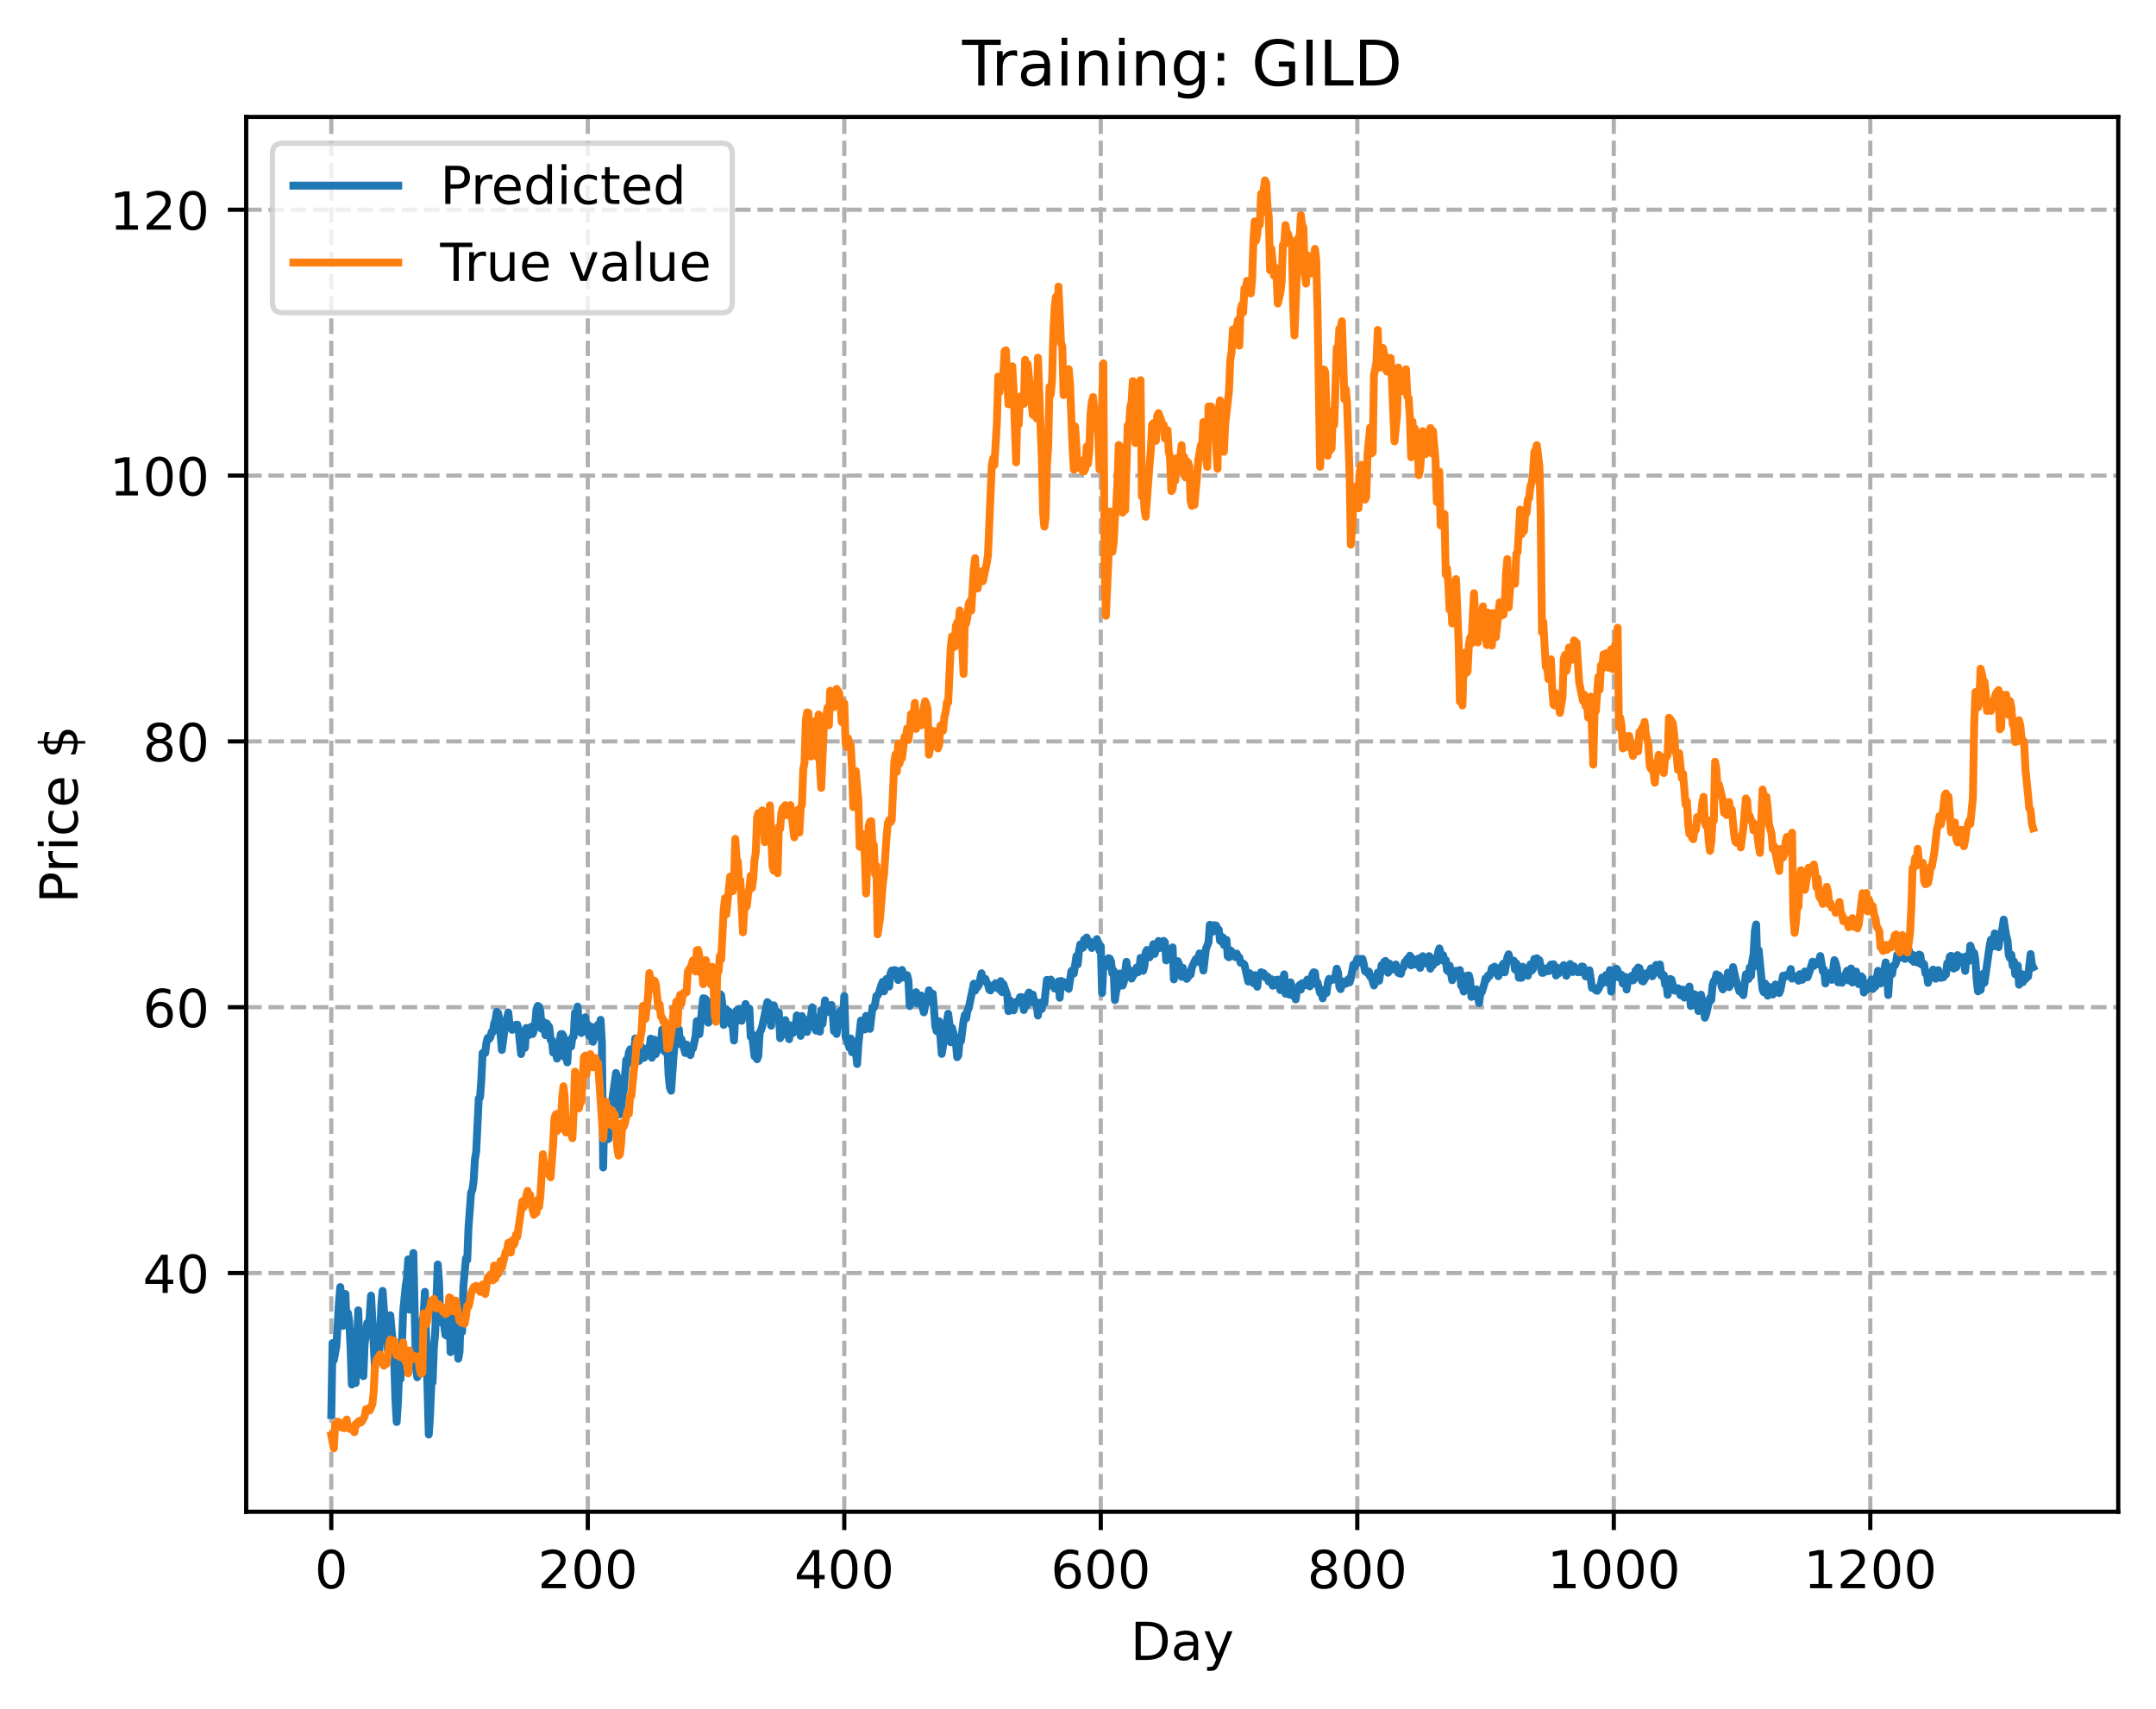 <?xml version="1.0" encoding="utf-8" standalone="no"?>
<!DOCTYPE svg PUBLIC "-//W3C//DTD SVG 1.1//EN"
  "http://www.w3.org/Graphics/SVG/1.1/DTD/svg11.dtd">
<!-- Created with matplotlib (https://matplotlib.org/) -->
<svg height="325.986pt" version="1.1" viewBox="0 0 411.286 325.986" width="411.286pt" xmlns="http://www.w3.org/2000/svg" xmlns:xlink="http://www.w3.org/1999/xlink">
 <defs>
  <style type="text/css">
*{stroke-linecap:butt;stroke-linejoin:round;}
  </style>
 </defs>
 <g id="figure_1">
  <g id="patch_1">
   <path d="M 0 325.986 
L 411.286 325.986 
L 411.286 0 
L 0 0 
z
" style="fill:#ffffff;"/>
  </g>
  <g id="axes_1">
   <g id="patch_2">
    <path d="M 46.966 288.43 
L 404.086 288.43 
L 404.086 22.318 
L 46.966 22.318 
z
" style="fill:#ffffff;"/>
   </g>
   <g id="matplotlib.axis_1">
    <g id="xtick_1">
     <g id="line2d_1">
      <path clip-path="url(#p6c1be4d85e)" d="M 63.198 288.43 
L 63.198 22.318 
" style="fill:none;stroke:#b0b0b0;stroke-dasharray:2.96,1.28;stroke-dashoffset:0;stroke-width:0.8;"/>
     </g>
     <g id="line2d_2">
      <defs>
       <path d="M 0 0 
L 0 3.5 
" id="m0f5a57ade5" style="stroke:#000000;stroke-width:0.8;"/>
      </defs>
      <g>
       <use style="stroke:#000000;stroke-width:0.8;" x="63.198" xlink:href="#m0f5a57ade5" y="288.43"/>
      </g>
     </g>
     <g id="text_1">
      <!-- 0 -->
      <defs>
       <path d="M 31.781 66.406 
Q 24.172 66.406 20.328 58.906 
Q 16.5 51.422 16.5 36.375 
Q 16.5 21.391 20.328 13.891 
Q 24.172 6.391 31.781 6.391 
Q 39.453 6.391 43.281 13.891 
Q 47.125 21.391 47.125 36.375 
Q 47.125 51.422 43.281 58.906 
Q 39.453 66.406 31.781 66.406 
z
M 31.781 74.219 
Q 44.047 74.219 50.516 64.516 
Q 56.984 54.828 56.984 36.375 
Q 56.984 17.969 50.516 8.266 
Q 44.047 -1.422 31.781 -1.422 
Q 19.531 -1.422 13.062 8.266 
Q 6.594 17.969 6.594 36.375 
Q 6.594 54.828 13.062 64.516 
Q 19.531 74.219 31.781 74.219 
z
" id="DejaVuSans-48"/>
      </defs>
      <g transform="translate(60.017 303.029)scale(0.1 -0.1)">
       <use xlink:href="#DejaVuSans-48"/>
      </g>
     </g>
    </g>
    <g id="xtick_2">
     <g id="line2d_3">
      <path clip-path="url(#p6c1be4d85e)" d="M 112.129 288.43 
L 112.129 22.318 
" style="fill:none;stroke:#b0b0b0;stroke-dasharray:2.96,1.28;stroke-dashoffset:0;stroke-width:0.8;"/>
     </g>
     <g id="line2d_4">
      <g>
       <use style="stroke:#000000;stroke-width:0.8;" x="112.129" xlink:href="#m0f5a57ade5" y="288.43"/>
      </g>
     </g>
     <g id="text_2">
      <!-- 200 -->
      <defs>
       <path d="M 19.188 8.297 
L 53.609 8.297 
L 53.609 0 
L 7.328 0 
L 7.328 8.297 
Q 12.938 14.109 22.625 23.891 
Q 32.328 33.688 34.812 36.531 
Q 39.547 41.844 41.422 45.531 
Q 43.312 49.219 43.312 52.781 
Q 43.312 58.594 39.234 62.25 
Q 35.156 65.922 28.609 65.922 
Q 23.969 65.922 18.812 64.312 
Q 13.672 62.703 7.812 59.422 
L 7.812 69.391 
Q 13.766 71.781 18.938 73 
Q 24.125 74.219 28.422 74.219 
Q 39.75 74.219 46.484 68.547 
Q 53.219 62.891 53.219 53.422 
Q 53.219 48.922 51.531 44.891 
Q 49.859 40.875 45.406 35.406 
Q 44.188 33.984 37.641 27.219 
Q 31.109 20.453 19.188 8.297 
z
" id="DejaVuSans-50"/>
      </defs>
      <g transform="translate(102.585 303.029)scale(0.1 -0.1)">
       <use xlink:href="#DejaVuSans-50"/>
       <use x="63.623" xlink:href="#DejaVuSans-48"/>
       <use x="127.246" xlink:href="#DejaVuSans-48"/>
      </g>
     </g>
    </g>
    <g id="xtick_3">
     <g id="line2d_5">
      <path clip-path="url(#p6c1be4d85e)" d="M 161.06 288.43 
L 161.06 22.318 
" style="fill:none;stroke:#b0b0b0;stroke-dasharray:2.96,1.28;stroke-dashoffset:0;stroke-width:0.8;"/>
     </g>
     <g id="line2d_6">
      <g>
       <use style="stroke:#000000;stroke-width:0.8;" x="161.06" xlink:href="#m0f5a57ade5" y="288.43"/>
      </g>
     </g>
     <g id="text_3">
      <!-- 400 -->
      <defs>
       <path d="M 37.797 64.312 
L 12.891 25.391 
L 37.797 25.391 
z
M 35.203 72.906 
L 47.609 72.906 
L 47.609 25.391 
L 58.016 25.391 
L 58.016 17.188 
L 47.609 17.188 
L 47.609 0 
L 37.797 0 
L 37.797 17.188 
L 4.891 17.188 
L 4.891 26.703 
z
" id="DejaVuSans-52"/>
      </defs>
      <g transform="translate(151.516 303.029)scale(0.1 -0.1)">
       <use xlink:href="#DejaVuSans-52"/>
       <use x="63.623" xlink:href="#DejaVuSans-48"/>
       <use x="127.246" xlink:href="#DejaVuSans-48"/>
      </g>
     </g>
    </g>
    <g id="xtick_4">
     <g id="line2d_7">
      <path clip-path="url(#p6c1be4d85e)" d="M 209.99 288.43 
L 209.99 22.318 
" style="fill:none;stroke:#b0b0b0;stroke-dasharray:2.96,1.28;stroke-dashoffset:0;stroke-width:0.8;"/>
     </g>
     <g id="line2d_8">
      <g>
       <use style="stroke:#000000;stroke-width:0.8;" x="209.99" xlink:href="#m0f5a57ade5" y="288.43"/>
      </g>
     </g>
     <g id="text_4">
      <!-- 600 -->
      <defs>
       <path d="M 33.016 40.375 
Q 26.375 40.375 22.484 35.828 
Q 18.609 31.297 18.609 23.391 
Q 18.609 15.531 22.484 10.953 
Q 26.375 6.391 33.016 6.391 
Q 39.656 6.391 43.531 10.953 
Q 47.406 15.531 47.406 23.391 
Q 47.406 31.297 43.531 35.828 
Q 39.656 40.375 33.016 40.375 
z
M 52.594 71.297 
L 52.594 62.312 
Q 48.875 64.062 45.094 64.984 
Q 41.312 65.922 37.594 65.922 
Q 27.828 65.922 22.672 59.328 
Q 17.531 52.734 16.797 39.406 
Q 19.672 43.656 24.016 45.922 
Q 28.375 48.188 33.594 48.188 
Q 44.578 48.188 50.953 41.516 
Q 57.328 34.859 57.328 23.391 
Q 57.328 12.156 50.688 5.359 
Q 44.047 -1.422 33.016 -1.422 
Q 20.359 -1.422 13.672 8.266 
Q 6.984 17.969 6.984 36.375 
Q 6.984 53.656 15.188 63.938 
Q 23.391 74.219 37.203 74.219 
Q 40.922 74.219 44.703 73.484 
Q 48.484 72.75 52.594 71.297 
z
" id="DejaVuSans-54"/>
      </defs>
      <g transform="translate(200.446 303.029)scale(0.1 -0.1)">
       <use xlink:href="#DejaVuSans-54"/>
       <use x="63.623" xlink:href="#DejaVuSans-48"/>
       <use x="127.246" xlink:href="#DejaVuSans-48"/>
      </g>
     </g>
    </g>
    <g id="xtick_5">
     <g id="line2d_9">
      <path clip-path="url(#p6c1be4d85e)" d="M 258.921 288.43 
L 258.921 22.318 
" style="fill:none;stroke:#b0b0b0;stroke-dasharray:2.96,1.28;stroke-dashoffset:0;stroke-width:0.8;"/>
     </g>
     <g id="line2d_10">
      <g>
       <use style="stroke:#000000;stroke-width:0.8;" x="258.921" xlink:href="#m0f5a57ade5" y="288.43"/>
      </g>
     </g>
     <g id="text_5">
      <!-- 800 -->
      <defs>
       <path d="M 31.781 34.625 
Q 24.75 34.625 20.719 30.859 
Q 16.703 27.094 16.703 20.516 
Q 16.703 13.922 20.719 10.156 
Q 24.75 6.391 31.781 6.391 
Q 38.812 6.391 42.859 10.172 
Q 46.922 13.969 46.922 20.516 
Q 46.922 27.094 42.891 30.859 
Q 38.875 34.625 31.781 34.625 
z
M 21.922 38.812 
Q 15.578 40.375 12.031 44.719 
Q 8.5 49.078 8.5 55.328 
Q 8.5 64.062 14.719 69.141 
Q 20.953 74.219 31.781 74.219 
Q 42.672 74.219 48.875 69.141 
Q 55.078 64.062 55.078 55.328 
Q 55.078 49.078 51.531 44.719 
Q 48 40.375 41.703 38.812 
Q 48.828 37.156 52.797 32.312 
Q 56.781 27.484 56.781 20.516 
Q 56.781 9.906 50.312 4.234 
Q 43.844 -1.422 31.781 -1.422 
Q 19.734 -1.422 13.25 4.234 
Q 6.781 9.906 6.781 20.516 
Q 6.781 27.484 10.781 32.312 
Q 14.797 37.156 21.922 38.812 
z
M 18.312 54.391 
Q 18.312 48.734 21.844 45.562 
Q 25.391 42.391 31.781 42.391 
Q 38.141 42.391 41.719 45.562 
Q 45.312 48.734 45.312 54.391 
Q 45.312 60.062 41.719 63.234 
Q 38.141 66.406 31.781 66.406 
Q 25.391 66.406 21.844 63.234 
Q 18.312 60.062 18.312 54.391 
z
" id="DejaVuSans-56"/>
      </defs>
      <g transform="translate(249.377 303.029)scale(0.1 -0.1)">
       <use xlink:href="#DejaVuSans-56"/>
       <use x="63.623" xlink:href="#DejaVuSans-48"/>
       <use x="127.246" xlink:href="#DejaVuSans-48"/>
      </g>
     </g>
    </g>
    <g id="xtick_6">
     <g id="line2d_11">
      <path clip-path="url(#p6c1be4d85e)" d="M 307.851 288.43 
L 307.851 22.318 
" style="fill:none;stroke:#b0b0b0;stroke-dasharray:2.96,1.28;stroke-dashoffset:0;stroke-width:0.8;"/>
     </g>
     <g id="line2d_12">
      <g>
       <use style="stroke:#000000;stroke-width:0.8;" x="307.851" xlink:href="#m0f5a57ade5" y="288.43"/>
      </g>
     </g>
     <g id="text_6">
      <!-- 1000 -->
      <defs>
       <path d="M 12.406 8.297 
L 28.516 8.297 
L 28.516 63.922 
L 10.984 60.406 
L 10.984 69.391 
L 28.422 72.906 
L 38.281 72.906 
L 38.281 8.297 
L 54.391 8.297 
L 54.391 0 
L 12.406 0 
z
" id="DejaVuSans-49"/>
      </defs>
      <g transform="translate(295.126 303.029)scale(0.1 -0.1)">
       <use xlink:href="#DejaVuSans-49"/>
       <use x="63.623" xlink:href="#DejaVuSans-48"/>
       <use x="127.246" xlink:href="#DejaVuSans-48"/>
       <use x="190.869" xlink:href="#DejaVuSans-48"/>
      </g>
     </g>
    </g>
    <g id="xtick_7">
     <g id="line2d_13">
      <path clip-path="url(#p6c1be4d85e)" d="M 356.782 288.43 
L 356.782 22.318 
" style="fill:none;stroke:#b0b0b0;stroke-dasharray:2.96,1.28;stroke-dashoffset:0;stroke-width:0.8;"/>
     </g>
     <g id="line2d_14">
      <g>
       <use style="stroke:#000000;stroke-width:0.8;" x="356.782" xlink:href="#m0f5a57ade5" y="288.43"/>
      </g>
     </g>
     <g id="text_7">
      <!-- 1200 -->
      <g transform="translate(344.057 303.029)scale(0.1 -0.1)">
       <use xlink:href="#DejaVuSans-49"/>
       <use x="63.623" xlink:href="#DejaVuSans-50"/>
       <use x="127.246" xlink:href="#DejaVuSans-48"/>
       <use x="190.869" xlink:href="#DejaVuSans-48"/>
      </g>
     </g>
    </g>
    <g id="text_8">
     <!-- Day -->
     <defs>
      <path d="M 19.672 64.797 
L 19.672 8.109 
L 31.594 8.109 
Q 46.688 8.109 53.688 14.938 
Q 60.688 21.781 60.688 36.531 
Q 60.688 51.172 53.688 57.984 
Q 46.688 64.797 31.594 64.797 
z
M 9.812 72.906 
L 30.078 72.906 
Q 51.266 72.906 61.172 64.094 
Q 71.094 55.281 71.094 36.531 
Q 71.094 17.672 61.125 8.828 
Q 51.172 0 30.078 0 
L 9.812 0 
z
" id="DejaVuSans-68"/>
      <path d="M 34.281 27.484 
Q 23.391 27.484 19.188 25 
Q 14.984 22.516 14.984 16.5 
Q 14.984 11.719 18.141 8.906 
Q 21.297 6.109 26.703 6.109 
Q 34.188 6.109 38.703 11.406 
Q 43.219 16.703 43.219 25.484 
L 43.219 27.484 
z
M 52.203 31.203 
L 52.203 0 
L 43.219 0 
L 43.219 8.297 
Q 40.141 3.328 35.547 0.953 
Q 30.953 -1.422 24.312 -1.422 
Q 15.922 -1.422 10.953 3.297 
Q 6 8.016 6 15.922 
Q 6 25.141 12.172 29.828 
Q 18.359 34.516 30.609 34.516 
L 43.219 34.516 
L 43.219 35.406 
Q 43.219 41.609 39.141 45 
Q 35.062 48.391 27.688 48.391 
Q 23 48.391 18.547 47.266 
Q 14.109 46.141 10.016 43.891 
L 10.016 52.203 
Q 14.938 54.109 19.578 55.047 
Q 24.219 56 28.609 56 
Q 40.484 56 46.344 49.844 
Q 52.203 43.703 52.203 31.203 
z
" id="DejaVuSans-97"/>
      <path d="M 32.172 -5.078 
Q 28.375 -14.844 24.75 -17.812 
Q 21.141 -20.797 15.094 -20.797 
L 7.906 -20.797 
L 7.906 -13.281 
L 13.188 -13.281 
Q 16.891 -13.281 18.938 -11.516 
Q 21 -9.766 23.484 -3.219 
L 25.094 0.875 
L 2.984 54.688 
L 12.5 54.688 
L 29.594 11.922 
L 46.688 54.688 
L 56.203 54.688 
z
" id="DejaVuSans-121"/>
     </defs>
     <g transform="translate(215.652 316.707)scale(0.1 -0.1)">
      <use xlink:href="#DejaVuSans-68"/>
      <use x="77.002" xlink:href="#DejaVuSans-97"/>
      <use x="138.281" xlink:href="#DejaVuSans-121"/>
     </g>
    </g>
   </g>
   <g id="matplotlib.axis_2">
    <g id="ytick_1">
     <g id="line2d_15">
      <path clip-path="url(#p6c1be4d85e)" d="M 46.966 242.886 
L 404.086 242.886 
" style="fill:none;stroke:#b0b0b0;stroke-dasharray:2.96,1.28;stroke-dashoffset:0;stroke-width:0.8;"/>
     </g>
     <g id="line2d_16">
      <defs>
       <path d="M 0 0 
L -3.5 0 
" id="m3bcca2cc31" style="stroke:#000000;stroke-width:0.8;"/>
      </defs>
      <g>
       <use style="stroke:#000000;stroke-width:0.8;" x="46.966" xlink:href="#m3bcca2cc31" y="242.886"/>
      </g>
     </g>
     <g id="text_9">
      <!-- 40 -->
      <g transform="translate(27.241 246.685)scale(0.1 -0.1)">
       <use xlink:href="#DejaVuSans-52"/>
       <use x="63.623" xlink:href="#DejaVuSans-48"/>
      </g>
     </g>
    </g>
    <g id="ytick_2">
     <g id="line2d_17">
      <path clip-path="url(#p6c1be4d85e)" d="M 46.966 192.169 
L 404.086 192.169 
" style="fill:none;stroke:#b0b0b0;stroke-dasharray:2.96,1.28;stroke-dashoffset:0;stroke-width:0.8;"/>
     </g>
     <g id="line2d_18">
      <g>
       <use style="stroke:#000000;stroke-width:0.8;" x="46.966" xlink:href="#m3bcca2cc31" y="192.169"/>
      </g>
     </g>
     <g id="text_10">
      <!-- 60 -->
      <g transform="translate(27.241 195.969)scale(0.1 -0.1)">
       <use xlink:href="#DejaVuSans-54"/>
       <use x="63.623" xlink:href="#DejaVuSans-48"/>
      </g>
     </g>
    </g>
    <g id="ytick_3">
     <g id="line2d_19">
      <path clip-path="url(#p6c1be4d85e)" d="M 46.966 141.452 
L 404.086 141.452 
" style="fill:none;stroke:#b0b0b0;stroke-dasharray:2.96,1.28;stroke-dashoffset:0;stroke-width:0.8;"/>
     </g>
     <g id="line2d_20">
      <g>
       <use style="stroke:#000000;stroke-width:0.8;" x="46.966" xlink:href="#m3bcca2cc31" y="141.452"/>
      </g>
     </g>
     <g id="text_11">
      <!-- 80 -->
      <g transform="translate(27.241 145.252)scale(0.1 -0.1)">
       <use xlink:href="#DejaVuSans-56"/>
       <use x="63.623" xlink:href="#DejaVuSans-48"/>
      </g>
     </g>
    </g>
    <g id="ytick_4">
     <g id="line2d_21">
      <path clip-path="url(#p6c1be4d85e)" d="M 46.966 90.735 
L 404.086 90.735 
" style="fill:none;stroke:#b0b0b0;stroke-dasharray:2.96,1.28;stroke-dashoffset:0;stroke-width:0.8;"/>
     </g>
     <g id="line2d_22">
      <g>
       <use style="stroke:#000000;stroke-width:0.8;" x="46.966" xlink:href="#m3bcca2cc31" y="90.735"/>
      </g>
     </g>
     <g id="text_12">
      <!-- 100 -->
      <g transform="translate(20.878 94.535)scale(0.1 -0.1)">
       <use xlink:href="#DejaVuSans-49"/>
       <use x="63.623" xlink:href="#DejaVuSans-48"/>
       <use x="127.246" xlink:href="#DejaVuSans-48"/>
      </g>
     </g>
    </g>
    <g id="ytick_5">
     <g id="line2d_23">
      <path clip-path="url(#p6c1be4d85e)" d="M 46.966 40.018 
L 404.086 40.018 
" style="fill:none;stroke:#b0b0b0;stroke-dasharray:2.96,1.28;stroke-dashoffset:0;stroke-width:0.8;"/>
     </g>
     <g id="line2d_24">
      <g>
       <use style="stroke:#000000;stroke-width:0.8;" x="46.966" xlink:href="#m3bcca2cc31" y="40.018"/>
      </g>
     </g>
     <g id="text_13">
      <!-- 120 -->
      <g transform="translate(20.878 43.818)scale(0.1 -0.1)">
       <use xlink:href="#DejaVuSans-49"/>
       <use x="63.623" xlink:href="#DejaVuSans-50"/>
       <use x="127.246" xlink:href="#DejaVuSans-48"/>
      </g>
     </g>
    </g>
    <g id="text_14">
     <!-- Price $ -->
     <defs>
      <path d="M 19.672 64.797 
L 19.672 37.406 
L 32.078 37.406 
Q 38.969 37.406 42.719 40.969 
Q 46.484 44.531 46.484 51.125 
Q 46.484 57.672 42.719 61.234 
Q 38.969 64.797 32.078 64.797 
z
M 9.812 72.906 
L 32.078 72.906 
Q 44.344 72.906 50.609 67.359 
Q 56.891 61.812 56.891 51.125 
Q 56.891 40.328 50.609 34.812 
Q 44.344 29.297 32.078 29.297 
L 19.672 29.297 
L 19.672 0 
L 9.812 0 
z
" id="DejaVuSans-80"/>
      <path d="M 41.109 46.297 
Q 39.594 47.172 37.812 47.578 
Q 36.031 48 33.891 48 
Q 26.266 48 22.188 43.047 
Q 18.109 38.094 18.109 28.812 
L 18.109 0 
L 9.078 0 
L 9.078 54.688 
L 18.109 54.688 
L 18.109 46.188 
Q 20.953 51.172 25.484 53.578 
Q 30.031 56 36.531 56 
Q 37.453 56 38.578 55.875 
Q 39.703 55.766 41.062 55.516 
z
" id="DejaVuSans-114"/>
      <path d="M 9.422 54.688 
L 18.406 54.688 
L 18.406 0 
L 9.422 0 
z
M 9.422 75.984 
L 18.406 75.984 
L 18.406 64.594 
L 9.422 64.594 
z
" id="DejaVuSans-105"/>
      <path d="M 48.781 52.594 
L 48.781 44.188 
Q 44.969 46.297 41.141 47.344 
Q 37.312 48.391 33.406 48.391 
Q 24.656 48.391 19.812 42.844 
Q 14.984 37.312 14.984 27.297 
Q 14.984 17.281 19.812 11.734 
Q 24.656 6.203 33.406 6.203 
Q 37.312 6.203 41.141 7.25 
Q 44.969 8.297 48.781 10.406 
L 48.781 2.094 
Q 45.016 0.344 40.984 -0.531 
Q 36.969 -1.422 32.422 -1.422 
Q 20.062 -1.422 12.781 6.344 
Q 5.516 14.109 5.516 27.297 
Q 5.516 40.672 12.859 48.328 
Q 20.219 56 33.016 56 
Q 37.156 56 41.109 55.141 
Q 45.062 54.297 48.781 52.594 
z
" id="DejaVuSans-99"/>
      <path d="M 56.203 29.594 
L 56.203 25.203 
L 14.891 25.203 
Q 15.484 15.922 20.484 11.062 
Q 25.484 6.203 34.422 6.203 
Q 39.594 6.203 44.453 7.469 
Q 49.312 8.734 54.109 11.281 
L 54.109 2.781 
Q 49.266 0.734 44.188 -0.344 
Q 39.109 -1.422 33.891 -1.422 
Q 20.797 -1.422 13.156 6.188 
Q 5.516 13.812 5.516 26.812 
Q 5.516 40.234 12.766 48.109 
Q 20.016 56 32.328 56 
Q 43.359 56 49.781 48.891 
Q 56.203 41.797 56.203 29.594 
z
M 47.219 32.234 
Q 47.125 39.594 43.094 43.984 
Q 39.062 48.391 32.422 48.391 
Q 24.906 48.391 20.391 44.141 
Q 15.875 39.891 15.188 32.172 
z
" id="DejaVuSans-101"/>
      <path id="DejaVuSans-32"/>
      <path d="M 33.797 -14.703 
L 28.906 -14.703 
L 28.859 0 
Q 23.734 0.094 18.609 1.188 
Q 13.484 2.297 8.297 4.5 
L 8.297 13.281 
Q 13.281 10.156 18.375 8.562 
Q 23.484 6.984 28.906 6.938 
L 28.906 29.203 
Q 18.109 30.953 13.203 35.156 
Q 8.297 39.359 8.297 46.688 
Q 8.297 54.641 13.625 59.219 
Q 18.953 63.812 28.906 64.5 
L 28.906 75.984 
L 33.797 75.984 
L 33.797 64.656 
Q 38.328 64.453 42.578 63.688 
Q 46.828 62.938 50.875 61.625 
L 50.875 53.078 
Q 46.828 55.125 42.547 56.25 
Q 38.281 57.375 33.797 57.562 
L 33.797 36.719 
Q 44.875 35.016 50.094 30.609 
Q 55.328 26.219 55.328 18.609 
Q 55.328 10.359 49.781 5.594 
Q 44.234 0.828 33.797 0.094 
z
M 28.906 37.594 
L 28.906 57.625 
Q 23.25 56.984 20.266 54.391 
Q 17.281 51.812 17.281 47.516 
Q 17.281 43.312 20.031 40.969 
Q 22.797 38.625 28.906 37.594 
z
M 33.797 28.219 
L 33.797 7.078 
Q 39.984 7.906 43.141 10.594 
Q 46.297 13.281 46.297 17.672 
Q 46.297 21.969 43.281 24.5 
Q 40.281 27.047 33.797 28.219 
z
" id="DejaVuSans-36"/>
     </defs>
     <g transform="translate(14.798 172.342)rotate(-90)scale(0.1 -0.1)">
      <use xlink:href="#DejaVuSans-80"/>
      <use x="58.553" xlink:href="#DejaVuSans-114"/>
      <use x="99.666" xlink:href="#DejaVuSans-105"/>
      <use x="127.449" xlink:href="#DejaVuSans-99"/>
      <use x="182.43" xlink:href="#DejaVuSans-101"/>
      <use x="243.953" xlink:href="#DejaVuSans-32"/>
      <use x="275.74" xlink:href="#DejaVuSans-36"/>
     </g>
    </g>
   </g>
   <g id="line2d_25">
    <path clip-path="url(#p6c1be4d85e)" d="M 63.198 269.991 
L 63.443 256.239 
L 63.688 259.501 
L 64.177 256.811 
L 64.666 248.438 
L 64.911 245.556 
L 65.156 247.808 
L 65.4 252.979 
L 65.89 246.873 
L 66.134 252.45 
L 66.379 250.539 
L 66.623 252.171 
L 66.868 256.892 
L 67.113 264.16 
L 67.602 262.93 
L 67.847 263.882 
L 68.336 249.996 
L 68.581 256.882 
L 68.825 258.468 
L 69.315 262.571 
L 69.559 256.4 
L 70.049 252.421 
L 70.293 254.541 
L 70.783 247.194 
L 71.517 260.858 
L 71.761 255.174 
L 72.006 256.786 
L 72.251 259.804 
L 72.74 249.234 
L 72.984 246.295 
L 73.474 253.143 
L 73.718 252.317 
L 73.963 257.523 
L 74.452 250.944 
L 74.942 256.406 
L 75.186 259.26 
L 75.431 267.12 
L 75.676 271.309 
L 75.92 267.43 
L 76.165 261.289 
L 76.41 263.097 
L 76.899 250.385 
L 77.388 245.36 
L 77.633 243.869 
L 77.878 240.279 
L 78.122 249.878 
L 78.367 248.274 
L 78.611 241.716 
L 78.856 239.063 
L 79.345 260.864 
L 79.59 262.772 
L 79.835 261.988 
L 80.079 254.757 
L 80.324 259.424 
L 80.569 252.123 
L 80.813 251.035 
L 81.058 246.472 
L 81.792 273.704 
L 82.037 270.064 
L 82.281 264.139 
L 82.526 263.709 
L 82.771 257.061 
L 83.015 254.415 
L 83.505 241.252 
L 83.749 244.418 
L 83.994 252.242 
L 84.239 251.91 
L 84.483 249.576 
L 84.728 252.932 
L 84.972 254.707 
L 85.217 254.835 
L 85.462 253.65 
L 85.706 249.86 
L 85.951 257.988 
L 86.196 253.707 
L 86.44 256.041 
L 86.685 254.5 
L 86.93 251.417 
L 87.174 253.853 
L 87.419 259.243 
L 87.664 257.949 
L 87.908 250.499 
L 88.153 254.127 
L 88.398 245.352 
L 88.887 240.077 
L 89.132 240.392 
L 89.376 234.116 
L 89.866 227.538 
L 90.11 226.997 
L 90.355 225.281 
L 90.599 221.154 
L 90.844 219.695 
L 91.333 209.565 
L 91.578 209.341 
L 91.823 206.001 
L 92.067 200.906 
L 92.557 200.902 
L 92.801 198.874 
L 93.046 198.016 
L 93.291 198.253 
L 93.535 197.961 
L 93.78 196.89 
L 94.025 196.911 
L 94.269 195.243 
L 94.514 194.622 
L 94.759 193.041 
L 95.003 193.269 
L 95.248 194.325 
L 95.737 200.332 
L 96.227 196.59 
L 96.96 193.169 
L 97.205 195.418 
L 97.45 195.643 
L 97.694 196.492 
L 98.184 196.199 
L 98.428 195.525 
L 98.673 195.494 
L 98.918 196.431 
L 99.407 201.106 
L 99.652 199.763 
L 99.896 199.075 
L 100.141 199.929 
L 100.386 196.132 
L 100.63 196.173 
L 100.875 197.506 
L 101.12 196.923 
L 101.364 195.885 
L 101.609 197.283 
L 101.854 196.575 
L 102.098 195.313 
L 102.343 192.532 
L 102.587 191.921 
L 102.832 192.067 
L 103.077 192.895 
L 103.321 196.293 
L 103.566 194.849 
L 104.055 197.507 
L 104.3 195.258 
L 104.789 196 
L 105.034 198.441 
L 105.279 198.436 
L 105.523 200.835 
L 105.768 199.361 
L 106.257 201.983 
L 106.502 201.323 
L 106.747 198.67 
L 106.991 197.318 
L 107.236 197.28 
L 107.481 197.706 
L 107.725 201.721 
L 107.97 198.84 
L 108.215 202.697 
L 108.459 198.531 
L 108.704 198.93 
L 108.948 199.688 
L 109.193 197.89 
L 109.438 197.78 
L 109.682 193.234 
L 109.927 193.695 
L 110.172 192.055 
L 110.416 195.189 
L 110.661 194.808 
L 110.906 197.094 
L 111.15 194.972 
L 111.64 194.099 
L 111.884 196.714 
L 112.129 195.487 
L 112.374 197.629 
L 112.618 196.407 
L 112.863 195.905 
L 113.108 198.769 
L 113.352 197.97 
L 113.597 196.382 
L 113.842 197.511 
L 114.086 195.465 
L 114.331 196.823 
L 114.575 194.583 
L 114.82 198.908 
L 115.065 222.75 
L 115.309 210.948 
L 115.554 216.334 
L 115.799 215.732 
L 116.043 217.349 
L 116.288 214.516 
L 116.533 214.249 
L 116.777 209.981 
L 117.511 204.714 
L 117.756 205.492 
L 118.245 212.617 
L 118.49 212.368 
L 118.735 208.976 
L 118.979 208.127 
L 119.469 202.239 
L 119.713 202.954 
L 119.958 200.817 
L 120.203 200.205 
L 120.447 200.474 
L 120.692 200.406 
L 120.936 201.483 
L 121.181 198.129 
L 121.426 200.357 
L 121.67 200.128 
L 121.915 202.407 
L 122.16 199.483 
L 122.404 199.837 
L 122.649 201.861 
L 122.894 201.8 
L 123.138 200.843 
L 123.628 199.915 
L 123.872 200.559 
L 124.117 198.16 
L 124.362 201.813 
L 124.606 198.785 
L 124.851 198.361 
L 125.096 201.122 
L 125.34 199.722 
L 125.585 200.272 
L 125.83 200.213 
L 126.074 199.368 
L 126.319 196.435 
L 126.563 197.987 
L 126.808 200.647 
L 127.053 198.918 
L 127.297 199.415 
L 127.542 205.194 
L 127.787 207.488 
L 128.031 208.106 
L 128.521 201.018 
L 128.765 198.524 
L 129.01 198.105 
L 129.499 196.386 
L 129.744 199.212 
L 129.989 198.261 
L 130.723 200.919 
L 130.967 199.295 
L 131.212 199.894 
L 131.457 199.667 
L 131.701 201.311 
L 131.946 200.245 
L 132.191 200.037 
L 132.68 197.762 
L 132.924 194.833 
L 133.169 195.346 
L 133.414 197.317 
L 134.148 190.457 
L 134.392 190.497 
L 134.637 190.655 
L 134.882 191.253 
L 135.126 195.129 
L 135.371 193.237 
L 135.616 192.676 
L 135.86 191.075 
L 136.105 192.112 
L 136.35 193.765 
L 136.594 192.184 
L 136.839 191.715 
L 137.084 192.66 
L 137.328 189.65 
L 137.573 189.858 
L 137.818 191.893 
L 138.062 195.547 
L 138.307 193.49 
L 138.551 192.583 
L 138.796 193.664 
L 139.041 192.957 
L 139.53 195.556 
L 139.775 195.789 
L 140.019 198.529 
L 140.264 193.648 
L 140.509 192.795 
L 140.753 194.735 
L 140.998 192.509 
L 141.243 192.532 
L 141.487 194.761 
L 142.221 191.555 
L 142.466 192.489 
L 142.955 192.428 
L 143.2 197.799 
L 143.445 197.272 
L 143.934 201.526 
L 144.178 201.364 
L 144.423 202.099 
L 144.668 201.444 
L 144.912 197.034 
L 145.157 196.591 
L 145.402 195.862 
L 146.38 191.204 
L 146.625 191.439 
L 147.114 195.708 
L 147.359 192.456 
L 147.604 191.803 
L 148.338 194.208 
L 148.582 193.186 
L 148.827 198.073 
L 149.072 196.397 
L 149.316 197.433 
L 149.806 194.625 
L 150.295 196.349 
L 150.539 198.272 
L 150.784 195.619 
L 151.029 196.769 
L 151.273 197.104 
L 151.763 196.019 
L 152.007 193.73 
L 152.252 194.143 
L 152.497 193.963 
L 152.741 197.647 
L 152.986 193.858 
L 153.231 196.385 
L 153.475 194.881 
L 153.965 196.897 
L 154.209 194.515 
L 154.454 194.573 
L 154.699 193.917 
L 154.943 192.188 
L 155.188 195.977 
L 155.433 196.121 
L 155.677 196.641 
L 155.922 196.668 
L 156.166 194.091 
L 156.411 196.838 
L 156.656 192.731 
L 156.9 195.364 
L 157.39 190.861 
L 157.634 193.168 
L 157.879 192.17 
L 158.124 192.941 
L 158.368 192.822 
L 158.613 191.735 
L 158.858 193.52 
L 159.102 196.745 
L 159.347 194.956 
L 159.592 197.275 
L 160.081 193.434 
L 160.326 192.842 
L 160.57 194.083 
L 160.815 194.025 
L 161.06 190.042 
L 161.304 197.8 
L 161.549 198.385 
L 162.038 199.916 
L 162.283 198.133 
L 162.527 200.769 
L 162.772 198.698 
L 163.017 200.333 
L 163.261 200.592 
L 163.506 203.01 
L 163.751 199.211 
L 164.24 194.708 
L 164.485 195.527 
L 164.729 195.031 
L 164.974 196.42 
L 165.219 193.815 
L 165.463 196.054 
L 165.708 194.788 
L 165.953 196.303 
L 166.442 192.201 
L 166.687 192.287 
L 166.931 191.627 
L 167.176 190.014 
L 167.421 189.904 
L 167.665 189.478 
L 168.154 187.858 
L 168.399 187.311 
L 168.644 189.146 
L 169.133 186.757 
L 169.378 187.123 
L 169.622 188.23 
L 169.867 185.768 
L 170.112 185.176 
L 170.356 185.47 
L 170.601 185.084 
L 170.846 185.121 
L 171.09 185.869 
L 171.335 186.989 
L 171.58 185.699 
L 171.824 186.602 
L 172.069 185.06 
L 172.558 186.524 
L 172.803 186.001 
L 173.048 186.059 
L 173.292 187.057 
L 173.537 191.958 
L 174.271 190.012 
L 174.515 189.825 
L 174.76 189.305 
L 175.005 191.46 
L 175.249 190.583 
L 175.494 191.547 
L 175.739 189.938 
L 175.983 192.133 
L 176.228 193.159 
L 176.473 191.866 
L 176.717 191.427 
L 176.962 190.471 
L 177.207 188.935 
L 177.451 190.607 
L 177.696 189.851 
L 177.941 189.588 
L 178.43 195.844 
L 178.675 196.728 
L 178.919 196.848 
L 179.164 194.861 
L 179.653 201.077 
L 180.876 193.404 
L 181.121 195.371 
L 181.366 198.86 
L 181.61 196.089 
L 182.344 198.919 
L 182.589 201.71 
L 182.834 201.306 
L 183.078 198.231 
L 183.323 198.624 
L 183.812 194.732 
L 184.057 193.622 
L 184.302 194.31 
L 184.546 192.826 
L 184.791 192.355 
L 185.28 189.995 
L 185.77 187.674 
L 186.014 189.015 
L 186.259 188.361 
L 186.503 188.309 
L 186.748 187.895 
L 187.237 185.691 
L 187.482 187.077 
L 187.727 186.798 
L 187.971 186.748 
L 188.216 187.46 
L 188.461 187.774 
L 188.705 188.803 
L 188.95 188.98 
L 189.195 188.264 
L 189.439 188.011 
L 189.684 188.427 
L 189.929 187.588 
L 190.173 187.709 
L 190.418 188.027 
L 190.663 188.816 
L 190.907 187.192 
L 191.152 189.286 
L 191.397 187.741 
L 192.13 189.855 
L 192.375 192.924 
L 192.62 190.82 
L 192.864 192.732 
L 193.109 192.435 
L 193.354 192.782 
L 193.843 191.131 
L 194.088 191.28 
L 194.332 191.266 
L 194.577 190.254 
L 194.822 190.229 
L 195.066 191.233 
L 195.311 192.718 
L 195.556 191.416 
L 195.8 191.923 
L 196.045 189.853 
L 196.29 189.363 
L 196.779 191.18 
L 197.024 189.763 
L 197.268 191.316 
L 197.513 191.067 
L 197.758 191.833 
L 198.002 193.764 
L 198.247 191.431 
L 198.491 191.31 
L 198.736 192.525 
L 198.981 191.097 
L 199.225 191.426 
L 199.715 186.952 
L 199.959 188.113 
L 200.204 187.951 
L 200.449 186.897 
L 200.693 187.598 
L 200.938 187.738 
L 201.183 188.612 
L 201.427 188.535 
L 201.917 187.248 
L 202.161 190.363 
L 202.406 187.153 
L 202.651 188.051 
L 202.895 187.341 
L 203.14 188.168 
L 203.385 187.736 
L 203.629 188.445 
L 203.874 188.662 
L 204.363 185.332 
L 204.608 185.086 
L 204.852 185.745 
L 205.342 182.405 
L 205.586 184.004 
L 205.831 181.442 
L 206.076 180.185 
L 206.565 180.843 
L 206.81 179.256 
L 207.054 180.301 
L 207.299 178.871 
L 207.544 179.872 
L 207.788 179.883 
L 208.033 179.679 
L 208.278 180.871 
L 208.522 179.88 
L 208.767 179.816 
L 209.012 180.286 
L 209.256 179.172 
L 209.501 179.953 
L 209.746 181.411 
L 209.99 180.521 
L 210.235 189.464 
L 210.479 184.403 
L 210.724 184.529 
L 210.969 184.191 
L 211.213 184.339 
L 211.458 182.814 
L 211.703 182.909 
L 211.947 183.444 
L 212.192 185.739 
L 212.437 185.184 
L 212.681 190.815 
L 212.926 189.096 
L 213.415 187.769 
L 213.66 185.744 
L 214.149 188.041 
L 214.394 187.318 
L 214.883 183.499 
L 215.128 185.556 
L 215.373 185.209 
L 215.617 185.16 
L 215.862 186.717 
L 216.596 185.417 
L 216.84 184.582 
L 217.085 185.513 
L 217.33 185.244 
L 217.574 182.755 
L 217.819 184.924 
L 218.064 185.227 
L 218.308 184.308 
L 218.553 181.717 
L 218.798 181.238 
L 219.287 182.663 
L 219.532 182.125 
L 220.021 180.142 
L 220.266 181.999 
L 220.51 181.149 
L 220.755 181.064 
L 221 179.537 
L 221.244 180.296 
L 221.489 179.773 
L 221.734 180.911 
L 221.978 179.511 
L 222.223 179.768 
L 222.467 183.242 
L 222.712 181.027 
L 223.201 181.791 
L 223.446 181.965 
L 223.691 180.747 
L 223.935 186.86 
L 224.18 183.409 
L 224.425 185.152 
L 224.669 183.376 
L 224.914 183.893 
L 225.159 185.847 
L 225.403 186.379 
L 225.648 184.642 
L 225.893 186.18 
L 226.137 185.74 
L 226.382 186.773 
L 226.627 186.459 
L 226.871 185.492 
L 227.116 185.946 
L 227.361 184.587 
L 228.094 183.021 
L 228.339 183.427 
L 228.828 181.9 
L 229.073 183.758 
L 229.318 183.467 
L 229.562 185.182 
L 230.052 181.04 
L 230.541 179.79 
L 230.786 176.435 
L 231.03 176.53 
L 231.275 177.787 
L 231.52 176.75 
L 231.764 176.511 
L 232.009 176.599 
L 232.254 177.297 
L 232.498 177.357 
L 232.743 179.5 
L 232.988 179.616 
L 233.232 178.813 
L 233.477 180.317 
L 233.722 179.426 
L 233.966 179.32 
L 234.211 182.474 
L 234.455 182.65 
L 234.7 181.296 
L 234.945 181.558 
L 235.189 182.326 
L 235.434 182.064 
L 235.679 182.612 
L 235.923 181.94 
L 236.168 182.503 
L 236.413 182.673 
L 236.657 183.701 
L 237.147 183.816 
L 237.391 184.052 
L 238.125 187.275 
L 238.37 185.682 
L 238.859 186.396 
L 239.104 187.594 
L 239.349 186.039 
L 239.593 186.355 
L 239.838 188.272 
L 240.082 186.104 
L 240.327 186.312 
L 240.572 185.486 
L 240.816 186.109 
L 241.061 185.679 
L 241.55 186.624 
L 241.795 186.323 
L 242.04 187.297 
L 242.284 186.84 
L 242.529 186.809 
L 242.774 188.073 
L 243.018 187.829 
L 243.263 187.964 
L 243.508 186.939 
L 243.997 186.916 
L 244.242 188.906 
L 244.486 188.122 
L 244.976 185.898 
L 245.22 189.595 
L 245.465 187.372 
L 245.709 187.554 
L 245.954 189.776 
L 246.199 187.425 
L 246.443 188.196 
L 246.688 190.001 
L 246.933 189.163 
L 247.177 190.688 
L 247.422 188.76 
L 247.667 188.719 
L 247.911 187.93 
L 248.156 188.81 
L 248.401 187.585 
L 248.645 187.591 
L 248.89 187.928 
L 249.135 187.976 
L 249.379 186.904 
L 249.869 188.197 
L 250.358 185.898 
L 250.603 185.495 
L 250.847 185.569 
L 251.092 187.798 
L 251.337 187.449 
L 251.826 189.434 
L 252.07 188.846 
L 252.315 190.484 
L 252.56 189.595 
L 252.804 189.366 
L 253.049 189.456 
L 253.294 187.526 
L 253.538 186.761 
L 253.783 187.12 
L 254.028 186.857 
L 254.272 186.796 
L 254.517 186.897 
L 254.762 186.076 
L 255.006 184.814 
L 255.251 185.594 
L 255.496 188.278 
L 255.74 188.724 
L 256.23 187.263 
L 256.719 187.702 
L 256.964 187.533 
L 257.208 186.824 
L 257.453 187.44 
L 257.697 186.57 
L 258.187 184.027 
L 258.431 184.519 
L 258.921 182.932 
L 259.165 183.342 
L 259.41 182.962 
L 259.655 183.696 
L 259.899 182.941 
L 260.144 183.854 
L 260.389 185.311 
L 260.633 185.271 
L 260.878 185.668 
L 261.123 185.356 
L 261.367 186.321 
L 261.612 186.391 
L 262.101 188.024 
L 262.591 186.961 
L 262.835 185.549 
L 263.08 187.139 
L 263.569 184.106 
L 263.814 184.105 
L 264.058 183.5 
L 264.303 183.339 
L 264.548 184.253 
L 264.792 185.6 
L 265.037 183.841 
L 265.282 184.19 
L 265.526 185.013 
L 265.771 184.254 
L 266.016 184.283 
L 266.26 184.017 
L 266.75 185.631 
L 267.239 185.795 
L 267.484 184.756 
L 267.728 184.59 
L 267.973 183.561 
L 268.218 183.506 
L 268.462 182.949 
L 268.707 182.906 
L 268.952 182.339 
L 269.196 184.193 
L 269.441 182.857 
L 269.685 183.993 
L 269.93 183.103 
L 270.175 184.047 
L 270.419 183.612 
L 270.664 182.853 
L 270.909 184.668 
L 271.153 183.153 
L 271.398 182.436 
L 271.643 182.962 
L 271.887 182.971 
L 272.132 183.867 
L 272.377 182.733 
L 272.621 182.415 
L 272.866 184.823 
L 273.111 183.409 
L 273.355 184.175 
L 273.845 182.758 
L 274.089 183.569 
L 274.334 181.732 
L 274.579 180.952 
L 274.823 181.836 
L 275.068 183.194 
L 275.313 182.249 
L 275.557 183.453 
L 275.802 183.179 
L 276.046 185.137 
L 276.291 185.357 
L 276.536 184.239 
L 277.025 187.027 
L 277.27 186.349 
L 277.514 185.282 
L 277.759 185.206 
L 278.004 185.277 
L 278.248 186.204 
L 278.493 185.077 
L 278.738 188.076 
L 278.982 188.035 
L 279.227 189.182 
L 279.716 186.192 
L 279.961 187.209 
L 280.206 186.091 
L 280.45 187.095 
L 280.695 190.206 
L 281.184 189.932 
L 281.429 188.99 
L 281.673 188.763 
L 282.163 191.396 
L 282.407 189.488 
L 282.652 189.342 
L 283.141 187.784 
L 283.386 186.654 
L 283.631 186.863 
L 283.875 186.117 
L 284.12 186.267 
L 284.365 185.68 
L 284.609 184.709 
L 284.854 185.013 
L 285.099 184.428 
L 285.343 185.643 
L 285.588 185.173 
L 285.833 186.257 
L 286.077 185.638 
L 286.322 184.595 
L 286.811 183.831 
L 287.056 185.515 
L 287.545 182.673 
L 287.79 182.074 
L 288.034 183.079 
L 288.524 183.27 
L 288.768 183.288 
L 289.013 184.993 
L 289.258 183.808 
L 289.502 184.252 
L 289.747 186.547 
L 289.992 186.324 
L 290.236 186.578 
L 290.481 184.452 
L 290.726 184.849 
L 290.97 185.027 
L 291.215 184.936 
L 291.46 186.175 
L 291.949 183.993 
L 292.194 185.191 
L 292.438 184.899 
L 292.683 182.962 
L 292.928 183.341 
L 293.172 182.832 
L 293.417 183.376 
L 293.661 183.19 
L 294.151 185.611 
L 294.395 185.613 
L 294.64 184.776 
L 294.885 185.339 
L 295.129 185.254 
L 295.374 185.297 
L 295.619 184.36 
L 295.863 184.033 
L 296.108 185.15 
L 296.353 183.965 
L 296.597 184.478 
L 296.842 186.121 
L 297.087 184.627 
L 297.331 185.719 
L 297.576 184.767 
L 297.821 185.069 
L 298.31 184.136 
L 298.799 186.173 
L 299.289 185.057 
L 299.533 183.923 
L 299.778 184.952 
L 300.022 185.46 
L 300.267 184.374 
L 300.512 185.303 
L 300.756 185.339 
L 301.001 185.504 
L 301.246 185.174 
L 301.49 185.458 
L 301.735 184.392 
L 301.98 184.435 
L 302.224 185.125 
L 302.469 186.284 
L 302.714 185.324 
L 302.958 185.941 
L 303.203 185.112 
L 303.692 188.481 
L 303.937 188.387 
L 304.426 188.938 
L 304.671 189.05 
L 304.916 188.734 
L 305.405 187.697 
L 305.649 186.491 
L 305.894 187.522 
L 306.139 187.05 
L 306.383 186.013 
L 306.628 187.456 
L 307.117 185.084 
L 307.362 189.199 
L 307.607 186.503 
L 307.851 186.015 
L 308.096 186.359 
L 308.341 184.816 
L 308.585 185.126 
L 308.83 186.525 
L 309.075 186.453 
L 309.319 185.978 
L 309.564 187.648 
L 309.809 186.48 
L 310.053 186.382 
L 310.298 188.806 
L 310.543 187.151 
L 310.787 186.976 
L 311.277 186.162 
L 311.521 187.067 
L 311.766 186.799 
L 312.01 185.163 
L 312.255 185.906 
L 312.5 184.591 
L 312.744 184.715 
L 312.989 185.665 
L 313.234 187.162 
L 313.478 187.259 
L 313.968 186.419 
L 314.212 185.617 
L 314.457 185.75 
L 314.702 185.365 
L 314.946 184.747 
L 315.191 186.269 
L 315.436 185.863 
L 315.68 185.156 
L 315.925 184.101 
L 316.414 185.156 
L 316.659 184.014 
L 316.904 186.144 
L 317.148 186.241 
L 317.393 186.03 
L 317.637 187.826 
L 317.882 187.64 
L 318.127 189.81 
L 318.371 187.064 
L 318.616 186.769 
L 318.861 186.899 
L 319.35 188.956 
L 319.595 189.027 
L 320.084 188.536 
L 320.329 188.943 
L 320.573 189.877 
L 320.818 188.781 
L 321.063 188.968 
L 321.307 190.343 
L 321.552 188.851 
L 322.041 190.163 
L 322.286 188.219 
L 322.531 191.938 
L 322.775 191.588 
L 323.02 191.776 
L 323.265 189.686 
L 323.509 190.191 
L 323.754 191.153 
L 323.998 192.899 
L 324.243 190.386 
L 324.488 189.766 
L 324.977 192.186 
L 325.222 194.175 
L 325.466 193.504 
L 326.2 190.415 
L 326.445 190.809 
L 326.69 187.984 
L 326.934 187.178 
L 327.179 187.035 
L 327.424 185.886 
L 327.668 186.957 
L 327.913 186.119 
L 328.158 186.536 
L 328.402 188.181 
L 328.647 188.771 
L 328.892 187.643 
L 329.136 188.269 
L 329.625 185.57 
L 329.87 188.34 
L 330.115 187.661 
L 330.359 186.459 
L 330.604 184.511 
L 331.093 186.767 
L 331.827 189.148 
L 332.072 189.298 
L 332.317 188.894 
L 332.561 189.873 
L 333.051 185.875 
L 333.54 186.803 
L 333.785 184.586 
L 334.029 186.197 
L 334.274 183.368 
L 334.519 182.033 
L 334.763 177.612 
L 335.008 176.378 
L 335.252 184.354 
L 335.497 181.296 
L 336.231 188.784 
L 336.476 189.322 
L 336.72 187.645 
L 336.965 188.154 
L 337.21 189.974 
L 337.454 188.294 
L 337.699 189.341 
L 337.944 188.968 
L 338.188 189.754 
L 338.433 189.018 
L 338.678 187.837 
L 338.922 189.267 
L 339.167 188.119 
L 339.412 189.468 
L 339.656 188.844 
L 340.146 186.147 
L 340.39 186.395 
L 340.635 186.319 
L 340.88 185.967 
L 341.124 185.946 
L 341.369 185.774 
L 341.613 184.882 
L 341.858 186.725 
L 342.103 186.161 
L 342.347 186.46 
L 342.592 186.368 
L 343.081 187.124 
L 343.326 185.87 
L 343.571 185.954 
L 343.815 186.94 
L 344.06 186.411 
L 344.305 185.344 
L 344.549 185.456 
L 344.794 186.473 
L 345.283 185.094 
L 345.773 183.478 
L 346.017 184.296 
L 346.262 183.757 
L 346.507 183.571 
L 346.751 183.968 
L 346.996 183.347 
L 347.24 182.401 
L 347.73 185.333 
L 347.974 185.032 
L 348.219 187.643 
L 348.708 185.861 
L 348.953 186.176 
L 349.198 185.599 
L 349.442 186.954 
L 349.932 183.186 
L 350.176 183.763 
L 350.421 184.741 
L 350.666 187.448 
L 350.91 186.964 
L 351.155 187.145 
L 351.4 187.506 
L 351.644 186.376 
L 351.889 186.218 
L 352.378 185.192 
L 352.623 187.065 
L 353.112 184.775 
L 353.357 187.468 
L 353.601 185.598 
L 353.846 186.805 
L 354.091 185.361 
L 354.335 187.062 
L 354.58 187.769 
L 354.825 186.644 
L 355.069 186.278 
L 355.314 186.549 
L 355.559 189.366 
L 355.803 188.844 
L 356.048 188.842 
L 356.293 187.704 
L 356.537 187.847 
L 356.782 187.569 
L 357.027 186.868 
L 357.271 188.689 
L 357.516 186.993 
L 357.761 188.222 
L 358.25 185.221 
L 358.495 185.412 
L 358.739 187.642 
L 359.228 186.39 
L 359.718 183.622 
L 359.962 185.513 
L 360.207 189.854 
L 360.452 185.85 
L 360.696 185.73 
L 360.941 185.865 
L 361.186 184.261 
L 361.43 184.223 
L 361.675 183.772 
L 361.92 182.178 
L 362.164 182.883 
L 362.409 182.407 
L 362.654 182.389 
L 362.898 180.467 
L 363.388 182.961 
L 363.632 182.105 
L 363.877 182.108 
L 364.122 181.228 
L 364.611 183.107 
L 364.856 182.16 
L 365.1 183.517 
L 365.345 182.861 
L 365.834 183.674 
L 366.079 182.127 
L 366.323 182.232 
L 366.568 184.052 
L 366.813 183.8 
L 367.057 183.959 
L 367.302 185.721 
L 367.547 185.528 
L 367.791 187.525 
L 368.281 185.621 
L 368.525 185.519 
L 368.77 184.997 
L 369.015 185.488 
L 369.259 186.744 
L 369.504 186.535 
L 369.749 185.09 
L 369.993 186.095 
L 370.238 186.577 
L 370.483 186.346 
L 370.727 186.471 
L 370.972 185.822 
L 371.216 185.924 
L 371.461 183.78 
L 371.706 184.442 
L 371.95 182.505 
L 372.195 182.351 
L 372.684 184.809 
L 372.929 182.64 
L 373.174 184.564 
L 373.418 182.226 
L 373.663 183.442 
L 373.908 183.618 
L 374.152 182.611 
L 374.397 182.638 
L 374.642 183.475 
L 374.886 185.252 
L 375.131 182.442 
L 375.62 183.317 
L 375.865 180.429 
L 376.11 181.158 
L 376.354 182.944 
L 376.599 181.816 
L 376.844 183.311 
L 377.088 187.134 
L 377.333 189.143 
L 377.577 187.785 
L 377.822 188.896 
L 378.311 185.779 
L 378.556 187.515 
L 379.535 180.604 
L 379.779 179.324 
L 380.024 179.169 
L 380.269 180.574 
L 380.513 178.09 
L 381.247 180.723 
L 381.492 178.745 
L 381.981 177.207 
L 382.226 175.452 
L 382.715 178.579 
L 382.96 179.438 
L 383.204 182.258 
L 383.449 182.825 
L 383.694 182.146 
L 383.938 184.257 
L 384.183 183.428 
L 384.428 185.889 
L 384.672 184.573 
L 384.917 184.228 
L 385.162 187.881 
L 385.406 185.8 
L 385.651 185.852 
L 385.896 187.391 
L 386.14 185.977 
L 386.385 186.814 
L 386.63 186.171 
L 386.874 186.352 
L 387.364 182.021 
L 387.608 184.03 
L 387.853 184.538 
L 387.853 184.538 
" style="fill:none;stroke:#1f77b4;stroke-linecap:square;stroke-width:1.5;"/>
   </g>
   <g id="line2d_26">
    <path clip-path="url(#p6c1be4d85e)" d="M 63.198 273.824 
L 63.688 276.334 
L 63.932 271.694 
L 64.177 272.226 
L 64.422 271.237 
L 64.666 271.364 
L 64.911 272.277 
L 65.156 272.175 
L 65.645 272.505 
L 65.89 271.313 
L 66.134 270.831 
L 66.379 272.454 
L 66.623 272.353 
L 66.868 272.683 
L 67.113 272.277 
L 67.602 273.266 
L 67.847 271.694 
L 68.091 271.82 
L 68.336 271.237 
L 68.581 271.085 
L 68.825 271.415 
L 69.07 271.186 
L 69.559 270.223 
L 69.804 268.879 
L 70.049 269.183 
L 70.293 268.676 
L 70.538 269.107 
L 71.027 267.94 
L 71.272 265.684 
L 71.517 260.891 
L 71.761 259.674 
L 72.006 259.116 
L 72.251 258.964 
L 72.495 258.406 
L 72.74 259.166 
L 72.984 258.989 
L 73.229 260.561 
L 73.474 259.826 
L 73.718 260.231 
L 73.963 258.811 
L 74.208 256.605 
L 74.452 255.566 
L 74.942 256.276 
L 75.186 255.794 
L 75.676 258.583 
L 75.92 258.254 
L 76.165 258.177 
L 76.41 258.964 
L 76.899 256.123 
L 77.388 259.876 
L 77.633 260.155 
L 77.878 262.032 
L 78.122 257.67 
L 78.367 258.887 
L 78.611 259.293 
L 78.856 259.141 
L 79.101 258.735 
L 79.345 259.344 
L 79.59 259.319 
L 79.835 258.786 
L 80.079 261.322 
L 80.324 262.108 
L 80.569 261.88 
L 80.813 250.595 
L 81.058 252.167 
L 81.303 252.649 
L 81.547 251.889 
L 81.792 249.987 
L 82.037 249.454 
L 82.281 248.186 
L 82.526 248.541 
L 82.771 247.806 
L 83.26 249.657 
L 83.505 249.378 
L 83.749 248.846 
L 84.239 249.708 
L 84.483 250.291 
L 84.728 249.809 
L 84.972 250.722 
L 85.217 250.595 
L 85.462 250.19 
L 85.706 247.527 
L 85.951 247.654 
L 86.196 249.53 
L 86.44 250.19 
L 86.685 248.643 
L 86.93 248.135 
L 87.664 252.041 
L 88.153 252.421 
L 88.398 252.269 
L 88.642 252.548 
L 88.887 251.179 
L 89.132 249.15 
L 89.376 249.277 
L 89.621 248.313 
L 89.866 246.842 
L 90.355 245.574 
L 90.844 245.321 
L 91.578 246.462 
L 91.823 246.005 
L 92.067 245.067 
L 92.312 245.549 
L 92.557 246.893 
L 93.046 243.698 
L 93.291 244.306 
L 93.535 243.14 
L 93.78 243.267 
L 94.025 244.281 
L 94.269 241.466 
L 94.514 243.926 
L 94.759 241.517 
L 95.003 243.115 
L 95.493 240.604 
L 95.737 241.872 
L 96.471 238.829 
L 96.716 238.829 
L 96.96 237.105 
L 97.45 238.981 
L 97.694 236.673 
L 97.939 237.586 
L 98.184 237.181 
L 98.428 235.558 
L 98.673 235.989 
L 99.652 229.193 
L 99.896 230.334 
L 100.63 227.215 
L 100.875 228.001 
L 101.12 227.975 
L 101.364 229.776 
L 101.854 231.779 
L 102.098 231.424 
L 102.343 231.374 
L 102.587 228.914 
L 102.832 230.258 
L 103.077 228.28 
L 103.566 220.216 
L 103.811 222.65 
L 104.055 222.092 
L 104.3 223.538 
L 104.545 223.259 
L 104.789 224.197 
L 105.034 224.628 
L 105.523 218.212 
L 105.768 213.344 
L 106.013 212.634 
L 106.257 215.803 
L 106.502 212.431 
L 106.747 212.608 
L 106.991 215.347 
L 107.236 209.489 
L 107.481 207.258 
L 107.725 209.083 
L 107.97 216.082 
L 108.215 213.902 
L 108.459 214.028 
L 108.704 214.764 
L 109.193 217.173 
L 109.438 212 
L 109.682 204.468 
L 109.927 206.294 
L 110.416 211.492 
L 110.661 210.453 
L 110.906 210.225 
L 111.395 201.679 
L 111.64 201.4 
L 111.884 204.95 
L 112.129 201.552 
L 112.374 202.972 
L 112.618 201.121 
L 113.108 203.631 
L 113.597 201.856 
L 113.842 203.251 
L 114.086 202.82 
L 115.065 217.223 
L 115.554 210.199 
L 115.799 211.34 
L 116.043 211.34 
L 116.288 214.561 
L 116.533 212.583 
L 116.777 211.873 
L 117.022 214.916 
L 117.267 212.608 
L 117.756 219.176 
L 118.001 220.495 
L 118.245 220.241 
L 118.49 218.086 
L 118.735 214.206 
L 118.979 214.967 
L 119.224 214.307 
L 119.713 211.873 
L 119.958 212.507 
L 120.203 209.109 
L 120.447 209.109 
L 120.936 204.012 
L 121.181 202.693 
L 121.426 198.915 
L 121.67 198.103 
L 121.915 199.422 
L 122.404 196.683 
L 122.649 191.916 
L 122.894 192.905 
L 123.138 194.401 
L 123.628 189.988 
L 123.872 185.652 
L 124.117 187.047 
L 124.606 188.619 
L 124.851 187.098 
L 125.096 187.732 
L 125.585 192.22 
L 125.83 191.611 
L 126.074 193.944 
L 126.319 194.173 
L 126.563 194.959 
L 126.808 194.883 
L 127.053 196.81 
L 127.297 200.056 
L 127.542 200.005 
L 127.787 198.915 
L 128.276 195.491 
L 128.521 192.347 
L 128.765 193.082 
L 129.01 191.104 
L 129.255 195.364 
L 129.499 191.054 
L 129.744 189.811 
L 129.989 191.485 
L 130.233 189.836 
L 130.478 189.355 
L 130.723 189.456 
L 130.967 189.329 
L 131.212 185.424 
L 131.457 184.917 
L 131.701 184.739 
L 132.191 183.218 
L 132.68 185.348 
L 132.924 181.316 
L 133.169 181.214 
L 133.414 182.381 
L 133.658 185.627 
L 133.903 185.221 
L 134.148 187.782 
L 134.637 183.192 
L 134.882 184.891 
L 135.126 185.069 
L 135.371 186.083 
L 135.616 187.833 
L 135.86 184.46 
L 136.105 187.681 
L 136.35 193.742 
L 136.594 194.959 
L 136.839 185.221 
L 137.084 185.348 
L 137.328 182.356 
L 137.573 183.04 
L 138.062 173.505 
L 138.307 171.35 
L 138.551 174.444 
L 139.285 167.242 
L 139.53 167.622 
L 139.775 170.031 
L 140.019 168.079 
L 140.264 160.04 
L 140.509 163.844 
L 140.753 164.351 
L 140.998 168.484 
L 141.243 167.977 
L 141.732 177.892 
L 141.977 173.48 
L 142.466 172.871 
L 142.711 170.615 
L 142.955 169.397 
L 143.2 167.09 
L 143.445 169.423 
L 143.689 167.673 
L 143.934 164.072 
L 144.178 162.677 
L 144.423 155.983 
L 144.668 155.146 
L 144.912 155.729 
L 145.402 154.613 
L 145.646 155.349 
L 145.891 160.674 
L 146.136 160.547 
L 146.625 156.693 
L 146.87 153.65 
L 147.359 165.264 
L 147.604 166.126 
L 147.848 163.261 
L 148.093 163.21 
L 148.338 166.608 
L 148.582 157.707 
L 148.827 158.113 
L 149.072 154.994 
L 149.316 154.157 
L 149.561 154.233 
L 149.806 153.624 
L 150.05 155.526 
L 150.295 153.929 
L 150.539 153.878 
L 150.784 153.599 
L 151.518 159.761 
L 152.252 154.461 
L 152.497 158.848 
L 152.741 154.157 
L 152.986 153.548 
L 153.231 146.778 
L 153.475 145.51 
L 153.72 137.446 
L 153.965 135.924 
L 154.209 136 
L 154.699 144.343 
L 154.943 139.753 
L 155.188 141.833 
L 155.433 137.598 
L 155.677 139.804 
L 155.922 144.419 
L 156.166 136.33 
L 156.411 146.144 
L 156.656 150.328 
L 157.145 138.967 
L 157.39 136.888 
L 157.634 136.381 
L 157.879 134.986 
L 158.124 138.384 
L 158.368 131.791 
L 158.613 134.606 
L 158.858 134.327 
L 159.102 134.884 
L 159.347 132.399 
L 159.592 131.436 
L 160.081 132.196 
L 160.326 134.377 
L 160.57 137.775 
L 160.815 133.997 
L 161.06 134.174 
L 161.304 141.655 
L 161.549 142.517 
L 161.794 140.869 
L 162.038 141.858 
L 162.283 142.162 
L 162.527 146.499 
L 162.772 154.005 
L 163.017 152.99 
L 163.261 147.107 
L 163.751 152.788 
L 163.995 161.562 
L 164.24 161.409 
L 164.485 159.127 
L 164.729 159.761 
L 164.974 163.235 
L 165.219 170.488 
L 165.708 157.58 
L 165.953 156.769 
L 166.197 156.667 
L 166.442 161.232 
L 166.687 161.156 
L 166.931 166.785 
L 167.176 165.163 
L 167.421 178.273 
L 167.91 174.951 
L 168.399 168.637 
L 168.644 166.811 
L 169.133 159.558 
L 169.378 157.022 
L 169.622 156.465 
L 169.867 156.921 
L 170.112 156.465 
L 170.601 145.281 
L 170.846 143.937 
L 171.09 147.259 
L 171.335 141.883 
L 171.58 145.713 
L 171.824 144.571 
L 172.069 144.673 
L 172.558 140.565 
L 172.803 140.692 
L 173.048 138.993 
L 173.292 141.199 
L 173.537 139.424 
L 173.782 136.254 
L 174.026 138.561 
L 174.271 136.862 
L 174.515 134.098 
L 174.76 139.069 
L 175.005 135.975 
L 175.249 136.736 
L 175.494 136.178 
L 175.739 138.384 
L 175.983 137.522 
L 176.228 134.986 
L 176.473 133.794 
L 176.717 134.352 
L 176.962 135.392 
L 177.207 143.988 
L 177.451 142.619 
L 177.696 139.373 
L 177.941 139.982 
L 178.185 139.627 
L 178.43 139.5 
L 178.675 141.985 
L 178.919 142.796 
L 179.164 142.01 
L 179.409 138.409 
L 179.653 139.424 
L 179.898 139.398 
L 180.142 136.888 
L 180.387 135.924 
L 180.632 133.997 
L 180.876 134.073 
L 181.366 123.448 
L 181.61 121.419 
L 181.855 123.169 
L 182.1 123.422 
L 182.344 119.441 
L 182.589 118.782 
L 182.834 119.314 
L 183.078 116.474 
L 183.323 118.63 
L 183.812 128.596 
L 184.057 118.148 
L 184.302 118.985 
L 184.546 117.793 
L 184.791 115.232 
L 185.036 114.724 
L 185.28 116.5 
L 185.77 108.512 
L 186.014 106.483 
L 186.259 112.163 
L 186.503 112.29 
L 186.748 110.566 
L 186.993 110.337 
L 187.237 109.019 
L 187.482 110.895 
L 188.216 107.573 
L 188.461 106.001 
L 189.195 88.91 
L 189.439 87.489 
L 189.684 88.732 
L 190.173 80.693 
L 190.418 71.843 
L 190.663 74.836 
L 190.907 71.945 
L 191.397 71.564 
L 191.641 67 
L 191.886 66.822 
L 192.375 77.143 
L 192.62 74.176 
L 192.864 75.799 
L 193.109 69.891 
L 193.354 74.531 
L 193.843 88.225 
L 194.088 78.665 
L 194.332 80.998 
L 194.577 75.698 
L 194.822 75.622 
L 195.066 76.864 
L 195.311 77.067 
L 195.556 68.648 
L 195.8 72.122 
L 196.045 69.485 
L 197.024 79.172 
L 197.268 74.202 
L 197.758 79.857 
L 198.002 68.242 
L 198.491 81.277 
L 198.736 87.084 
L 198.981 97.886 
L 199.225 100.473 
L 199.47 98.647 
L 199.715 88.833 
L 199.959 85.131 
L 200.204 73.821 
L 200.449 75.292 
L 200.693 72.528 
L 200.938 63.576 
L 201.183 58.809 
L 201.427 56.628 
L 201.672 63.551 
L 201.917 54.676 
L 202.406 65.428 
L 202.651 66.087 
L 202.895 75.393 
L 203.14 73.137 
L 203.385 74.379 
L 203.629 72.934 
L 203.874 70.423 
L 204.118 73.238 
L 204.608 85.511 
L 204.852 89.62 
L 205.097 81.327 
L 205.586 89.239 
L 206.076 89.214 
L 206.32 87.921 
L 206.565 89.975 
L 206.81 89.924 
L 207.054 89.341 
L 207.299 85.182 
L 207.544 88.504 
L 207.788 86.12 
L 208.033 79.096 
L 208.278 76.636 
L 208.522 75.748 
L 208.767 78.462 
L 209.012 79.806 
L 209.256 80.262 
L 209.501 82.722 
L 209.746 89.569 
L 209.99 84.649 
L 210.479 69.307 
L 210.724 108.74 
L 210.969 117.489 
L 211.458 106.483 
L 211.703 97.582 
L 211.947 102.705 
L 212.192 105.291 
L 212.437 103.643 
L 212.681 98.901 
L 212.926 96.695 
L 213.171 92.054 
L 213.415 84.903 
L 213.66 85.131 
L 213.905 87.667 
L 214.149 97.81 
L 214.394 92.612 
L 214.639 97.329 
L 215.128 81.15 
L 215.373 81.657 
L 215.617 77.701 
L 215.862 76.687 
L 216.106 72.705 
L 216.596 84.523 
L 216.84 80.135 
L 217.085 78.487 
L 217.574 72.528 
L 217.819 94.717 
L 218.064 90.989 
L 218.308 97.126 
L 218.553 98.596 
L 219.287 88.707 
L 219.532 85.917 
L 219.776 80.998 
L 220.021 80.744 
L 220.266 83.812 
L 220.51 84.117 
L 220.755 79.299 
L 221 78.817 
L 221.489 80.11 
L 221.734 81.784 
L 221.978 81.023 
L 222.223 83.66 
L 222.712 82.063 
L 222.957 86.145 
L 223.201 87.261 
L 223.446 93.702 
L 223.691 93.347 
L 223.935 90.913 
L 224.18 91.724 
L 224.425 87.439 
L 224.669 89.62 
L 224.914 90.025 
L 225.403 84.928 
L 225.648 90.076 
L 225.893 87.16 
L 226.137 91.09 
L 226.382 87.997 
L 226.627 88.199 
L 226.871 88.986 
L 227.116 95.477 
L 227.361 96.517 
L 227.605 94.717 
L 227.85 96.34 
L 228.339 91.065 
L 228.584 87.794 
L 229.073 84.954 
L 229.318 85.131 
L 229.562 80.516 
L 229.807 82.266 
L 230.052 87.236 
L 230.296 89.062 
L 230.541 77.549 
L 230.786 80.135 
L 231.03 77.549 
L 231.275 81.378 
L 231.52 83.28 
L 231.764 81.302 
L 232.254 89.442 
L 232.498 78.031 
L 232.743 76.382 
L 232.988 83.153 
L 233.477 86.196 
L 233.722 80.972 
L 234.455 74.531 
L 234.7 68.572 
L 234.945 67.152 
L 235.189 62.841 
L 235.679 64.946 
L 235.923 62.283 
L 236.168 61.041 
L 236.413 65.96 
L 236.657 59.139 
L 236.902 58.15 
L 237.147 59.62 
L 237.391 55.031 
L 237.636 55.386 
L 237.881 53.585 
L 238.125 55.411 
L 238.37 55.335 
L 238.615 55.994 
L 238.859 53.332 
L 239.104 45.927 
L 239.349 42.225 
L 239.593 45.952 
L 239.838 44.684 
L 240.082 42.377 
L 240.327 42.859 
L 240.572 36.95 
L 240.816 40.526 
L 241.061 36.24 
L 241.306 34.414 
L 241.55 34.921 
L 241.795 39.435 
L 242.04 41.286 
L 242.284 51.556 
L 242.529 47.423 
L 243.018 52.596 
L 243.263 51.024 
L 243.508 52.368 
L 243.752 57.921 
L 244.242 55.893 
L 244.486 53.839 
L 244.731 46.713 
L 244.976 46.637 
L 245.22 42.935 
L 245.465 44.431 
L 245.709 44.583 
L 246.199 46.51 
L 246.443 45.952 
L 246.688 58.2 
L 246.933 64.007 
L 247.667 45.344 
L 247.911 45.445 
L 248.156 41.033 
L 248.401 42.884 
L 248.645 43.416 
L 248.89 51.937 
L 249.135 54.118 
L 249.379 48.691 
L 249.624 51.151 
L 249.869 49.528 
L 250.113 52.19 
L 250.358 51.176 
L 250.847 47.474 
L 251.092 49.629 
L 251.337 59.316 
L 251.826 89.062 
L 252.07 84.244 
L 252.315 73.086 
L 252.56 70.474 
L 252.804 71.006 
L 253.294 86.957 
L 253.538 79.907 
L 253.783 85.892 
L 254.028 85.511 
L 254.272 78.31 
L 254.517 81.048 
L 255.006 66.315 
L 255.251 67.025 
L 255.496 62.714 
L 255.74 62.765 
L 255.985 61.294 
L 256.474 76.18 
L 256.719 74.227 
L 256.964 76.814 
L 257.453 90.38 
L 257.697 103.922 
L 257.942 100.879 
L 258.187 95.325 
L 258.431 95.122 
L 258.676 95.097 
L 258.921 92.612 
L 259.165 96.974 
L 259.41 90.051 
L 259.655 88.681 
L 259.899 89.087 
L 260.389 95.325 
L 260.633 94.818 
L 260.878 86.577 
L 261.367 81.581 
L 261.612 86.526 
L 261.857 86.348 
L 262.101 71.463 
L 262.346 70.474 
L 262.591 68.851 
L 262.835 62.942 
L 263.08 70.119 
L 263.325 67.38 
L 263.569 70.119 
L 263.814 66.391 
L 264.058 67.659 
L 264.303 67.963 
L 264.548 70.88 
L 264.792 69.586 
L 265.037 70.17 
L 265.282 68.293 
L 265.526 72.503 
L 266.016 84.218 
L 266.505 79.248 
L 266.75 70.119 
L 266.994 74.227 
L 267.239 74.151 
L 267.484 74.607 
L 267.728 74.075 
L 267.973 71.006 
L 268.218 70.449 
L 268.462 75.622 
L 268.707 75.901 
L 268.952 79.476 
L 269.196 87.236 
L 269.441 80.414 
L 269.685 83.356 
L 269.93 81.784 
L 270.175 85.79 
L 270.419 84.091 
L 270.664 90.659 
L 270.909 89.493 
L 271.398 82.266 
L 271.887 86.678 
L 272.132 84.066 
L 272.621 82.773 
L 272.866 81.657 
L 273.111 86.475 
L 273.355 82.215 
L 273.845 87.718 
L 274.089 95.782 
L 274.579 89.975 
L 274.823 100.245 
L 275.068 99.738 
L 275.313 99.611 
L 275.557 98.089 
L 275.802 109.653 
L 276.046 108.436 
L 276.291 111.428 
L 276.536 116.347 
L 276.78 114.699 
L 277.025 118.959 
L 277.27 111.453 
L 277.514 114.547 
L 277.759 110.49 
L 278.248 122.357 
L 278.493 133.845 
L 278.738 131.182 
L 278.982 134.606 
L 279.227 125.248 
L 279.472 124.513 
L 279.716 128.418 
L 279.961 128.114 
L 280.206 123.067 
L 280.45 121.673 
L 280.695 122.788 
L 281.184 113.178 
L 281.429 117.717 
L 281.673 118.655 
L 281.918 122.586 
L 282.163 118.376 
L 282.407 120.278 
L 282.897 115.688 
L 283.141 120.912 
L 283.386 121.166 
L 283.631 123.067 
L 283.875 116.88 
L 284.609 123.169 
L 284.854 116.981 
L 285.343 121.597 
L 286.077 114.927 
L 286.322 117.514 
L 286.567 115.384 
L 286.811 117.286 
L 287.056 115.409 
L 287.301 109.323 
L 287.545 106.66 
L 287.79 115.891 
L 288.279 109.856 
L 288.768 111.098 
L 289.013 111.377 
L 289.258 105.646 
L 289.502 105.342 
L 289.992 97.227 
L 290.236 101.969 
L 290.481 100.651 
L 290.726 101.31 
L 290.97 97.734 
L 291.215 97.861 
L 291.46 95.325 
L 291.704 95.072 
L 291.949 92.764 
L 292.194 92.155 
L 292.438 90.456 
L 292.683 86.323 
L 292.928 85.841 
L 293.172 84.928 
L 293.661 88.91 
L 293.906 98.343 
L 294.151 120.633 
L 294.395 118.63 
L 294.885 127.252 
L 295.129 126.592 
L 295.374 129.585 
L 295.619 127.074 
L 295.863 125.781 
L 296.108 131.563 
L 296.353 134.453 
L 296.597 134.606 
L 296.842 132.298 
L 297.087 134.453 
L 297.331 134.149 
L 297.576 136.026 
L 298.065 133.008 
L 298.31 125.679 
L 298.555 124.944 
L 298.799 128.038 
L 299.044 126.694 
L 299.289 123.549 
L 299.533 124.766 
L 299.778 124.411 
L 300.022 125.857 
L 300.267 122.18 
L 300.756 122.636 
L 301.246 130.168 
L 301.98 133.743 
L 302.224 132.551 
L 302.469 134.732 
L 302.714 133.87 
L 302.958 136.913 
L 303.448 132.907 
L 303.937 145.89 
L 304.182 135.595 
L 304.426 135.696 
L 304.916 129.128 
L 305.16 131.588 
L 305.405 126.922 
L 305.649 127.581 
L 305.894 124.843 
L 306.139 125.603 
L 306.383 124.64 
L 306.628 126.871 
L 306.873 127.404 
L 307.117 124.538 
L 307.362 123.879 
L 307.607 127.657 
L 307.851 124.564 
L 308.096 123.093 
L 308.341 124.843 
L 308.585 119.771 
L 308.83 138.79 
L 309.075 136.913 
L 309.319 138.308 
L 309.564 142.796 
L 309.809 140.286 
L 310.053 142.543 
L 310.298 141.224 
L 310.543 142.036 
L 310.787 140.413 
L 311.277 143.151 
L 311.521 144.242 
L 311.766 142.543 
L 312.01 142.315 
L 312.255 142.34 
L 312.5 143.354 
L 312.744 139.677 
L 312.989 139.956 
L 313.234 138.916 
L 313.478 139.119 
L 313.723 137.725 
L 313.968 140.184 
L 314.457 142.036 
L 314.702 146.093 
L 314.946 146.727 
L 315.191 145.56 
L 315.68 149.339 
L 315.925 146.828 
L 316.17 145.966 
L 316.414 144.014 
L 316.659 146.397 
L 316.904 144.369 
L 317.393 147.488 
L 317.637 144.394 
L 317.882 144.495 
L 318.127 144.014 
L 318.371 136.939 
L 318.616 137.141 
L 319.105 137.978 
L 319.35 139.88 
L 319.595 143.354 
L 319.839 144.064 
L 320.084 146.879 
L 320.329 143.684 
L 320.818 148.451 
L 321.063 147.614 
L 321.552 153.523 
L 321.797 152.889 
L 322.041 157.124 
L 322.286 159.127 
L 322.531 159.051 
L 322.775 159.837 
L 323.02 160.116 
L 323.265 158.164 
L 323.509 158.341 
L 323.754 155.881 
L 323.998 155.932 
L 324.243 156.287 
L 324.488 155.628 
L 324.732 153.168 
L 324.977 152.027 
L 325.222 156.972 
L 325.466 157.606 
L 325.711 156.49 
L 325.956 160.446 
L 326.2 162.348 
L 326.445 160.649 
L 326.69 156.667 
L 326.934 156.566 
L 327.179 145.332 
L 327.424 146.93 
L 327.668 150.531 
L 327.913 149.694 
L 328.647 152.661 
L 328.892 155.095 
L 329.136 154.182 
L 329.381 155.501 
L 329.625 153.371 
L 329.87 153.016 
L 330.115 155.298 
L 330.359 154.461 
L 330.849 159.609 
L 331.093 160.674 
L 331.338 160.826 
L 331.583 160.547 
L 331.827 159.761 
L 332.072 161.688 
L 332.561 158.011 
L 333.051 152.331 
L 333.295 152.737 
L 333.54 156.414 
L 333.785 155.653 
L 334.029 156.541 
L 334.274 156.769 
L 334.519 158.443 
L 334.763 157.58 
L 335.008 157.352 
L 335.497 161.409 
L 335.742 162.728 
L 336.231 150.632 
L 336.72 152.889 
L 336.965 152.001 
L 337.21 154.106 
L 337.454 157.251 
L 337.944 159.026 
L 338.188 161.967 
L 338.433 161.409 
L 339.167 165.061 
L 339.412 166.177 
L 339.656 161.967 
L 339.901 163.717 
L 340.146 163.616 
L 340.39 162.982 
L 340.635 160.598 
L 340.88 159.66 
L 341.124 161.105 
L 341.613 160.75 
L 341.858 158.874 
L 342.103 174.849 
L 342.347 177.994 
L 342.592 176.041 
L 342.837 172.77 
L 343.081 173.024 
L 343.326 167.318 
L 343.571 166.025 
L 344.305 169.778 
L 345.039 165.543 
L 345.283 165.594 
L 345.528 166.329 
L 346.017 164.934 
L 346.262 166.507 
L 346.507 169.296 
L 346.751 167.572 
L 346.996 170.894 
L 347.24 171.401 
L 347.485 171.629 
L 347.73 172.466 
L 347.974 170.691 
L 348.219 170.513 
L 348.464 169.195 
L 348.708 170.082 
L 348.953 172.542 
L 349.198 172.314 
L 349.442 173.176 
L 349.932 173.15 
L 350.176 174.165 
L 350.421 173.759 
L 350.91 172.085 
L 351.155 174.165 
L 351.4 174.469 
L 351.644 175.762 
L 351.889 175.737 
L 352.134 175.483 
L 352.378 175.889 
L 352.623 176.903 
L 353.357 175.179 
L 353.601 176.802 
L 354.091 175.686 
L 354.335 177.132 
L 354.58 176.32 
L 355.314 170.412 
L 355.559 170.488 
L 355.803 171.604 
L 356.048 170.386 
L 356.293 173.886 
L 356.537 171.68 
L 356.782 172.39 
L 357.027 173.886 
L 357.271 172.871 
L 357.516 174.621 
L 357.761 175.154 
L 358.005 176.802 
L 358.25 177.081 
L 358.495 177.664 
L 358.739 180.733 
L 358.984 180.935 
L 359.228 181.443 
L 359.473 181.113 
L 359.718 180.276 
L 359.962 181.24 
L 360.207 180.606 
L 360.696 180.783 
L 360.941 179.769 
L 361.186 180.454 
L 361.43 178.476 
L 361.675 178.273 
L 362.164 181.214 
L 362.409 181.722 
L 362.898 178.4 
L 363.388 179.515 
L 363.632 179.972 
L 363.877 181.722 
L 364.366 177.994 
L 364.611 173.15 
L 364.856 165.594 
L 365.1 165.492 
L 365.345 163.666 
L 365.589 165.163 
L 365.834 161.942 
L 366.079 164.63 
L 366.568 165.036 
L 366.813 164.63 
L 367.057 168.129 
L 367.302 168.713 
L 367.791 168.459 
L 368.036 167.318 
L 368.281 165.34 
L 368.525 165.365 
L 369.015 162.525 
L 369.504 158.138 
L 369.749 157.276 
L 369.993 155.678 
L 370.238 157.327 
L 370.483 156.186 
L 370.972 151.748 
L 371.216 151.367 
L 371.461 152.356 
L 371.706 152.001 
L 372.195 158.798 
L 372.44 158.087 
L 372.684 158.519 
L 372.929 156.921 
L 373.174 159.964 
L 373.418 160.725 
L 373.908 158.899 
L 374.152 158.316 
L 374.397 160.877 
L 374.642 161.46 
L 374.886 160.218 
L 375.131 158.341 
L 375.62 156.617 
L 375.865 157.2 
L 376.354 152.255 
L 376.599 138.333 
L 376.844 132.044 
L 377.088 131.943 
L 377.333 134.961 
L 377.577 133.972 
L 377.822 127.581 
L 378.067 128.519 
L 378.311 129.99 
L 378.556 130.016 
L 378.801 132.12 
L 379.045 135.645 
L 379.29 135.468 
L 379.535 133.921 
L 379.779 135.645 
L 380.024 134.758 
L 380.269 134.808 
L 380.513 133.16 
L 380.758 132.298 
L 381.247 131.664 
L 381.492 139.145 
L 381.737 138.866 
L 381.981 132.526 
L 382.226 133.363 
L 382.471 135.316 
L 382.715 132.551 
L 382.96 136.026 
L 383.204 136.431 
L 383.449 133.743 
L 383.694 134.935 
L 383.938 138.156 
L 384.183 138.485 
L 384.428 141.579 
L 384.672 140.844 
L 384.917 141.427 
L 385.162 137.42 
L 385.406 138.384 
L 385.651 141.021 
L 385.896 141.199 
L 386.14 141.731 
L 386.385 146.828 
L 386.874 151.621 
L 387.119 154.233 
L 387.364 154.563 
L 387.608 157.149 
L 387.853 158.037 
L 387.853 158.037 
" style="fill:none;stroke:#ff7f0e;stroke-linecap:square;stroke-width:1.5;"/>
   </g>
   <g id="patch_3">
    <path d="M 46.966 288.43 
L 46.966 22.318 
" style="fill:none;stroke:#000000;stroke-linecap:square;stroke-linejoin:miter;stroke-width:0.8;"/>
   </g>
   <g id="patch_4">
    <path d="M 404.086 288.43 
L 404.086 22.318 
" style="fill:none;stroke:#000000;stroke-linecap:square;stroke-linejoin:miter;stroke-width:0.8;"/>
   </g>
   <g id="patch_5">
    <path d="M 46.966 288.43 
L 404.086 288.43 
" style="fill:none;stroke:#000000;stroke-linecap:square;stroke-linejoin:miter;stroke-width:0.8;"/>
   </g>
   <g id="patch_6">
    <path d="M 46.966 22.318 
L 404.086 22.318 
" style="fill:none;stroke:#000000;stroke-linecap:square;stroke-linejoin:miter;stroke-width:0.8;"/>
   </g>
   <g id="text_15">
    <!-- Training: GILD -->
    <defs>
     <path d="M -0.297 72.906 
L 61.375 72.906 
L 61.375 64.594 
L 35.5 64.594 
L 35.5 0 
L 25.594 0 
L 25.594 64.594 
L -0.297 64.594 
z
" id="DejaVuSans-84"/>
     <path d="M 54.891 33.016 
L 54.891 0 
L 45.906 0 
L 45.906 32.719 
Q 45.906 40.484 42.875 44.328 
Q 39.844 48.188 33.797 48.188 
Q 26.516 48.188 22.312 43.547 
Q 18.109 38.922 18.109 30.906 
L 18.109 0 
L 9.078 0 
L 9.078 54.688 
L 18.109 54.688 
L 18.109 46.188 
Q 21.344 51.125 25.703 53.562 
Q 30.078 56 35.797 56 
Q 45.219 56 50.047 50.172 
Q 54.891 44.344 54.891 33.016 
z
" id="DejaVuSans-110"/>
     <path d="M 45.406 27.984 
Q 45.406 37.75 41.375 43.109 
Q 37.359 48.484 30.078 48.484 
Q 22.859 48.484 18.828 43.109 
Q 14.797 37.75 14.797 27.984 
Q 14.797 18.266 18.828 12.891 
Q 22.859 7.516 30.078 7.516 
Q 37.359 7.516 41.375 12.891 
Q 45.406 18.266 45.406 27.984 
z
M 54.391 6.781 
Q 54.391 -7.172 48.188 -13.984 
Q 42 -20.797 29.203 -20.797 
Q 24.469 -20.797 20.266 -20.094 
Q 16.062 -19.391 12.109 -17.922 
L 12.109 -9.188 
Q 16.062 -11.328 19.922 -12.344 
Q 23.781 -13.375 27.781 -13.375 
Q 36.625 -13.375 41.016 -8.766 
Q 45.406 -4.156 45.406 5.172 
L 45.406 9.625 
Q 42.625 4.781 38.281 2.391 
Q 33.938 0 27.875 0 
Q 17.828 0 11.672 7.656 
Q 5.516 15.328 5.516 27.984 
Q 5.516 40.672 11.672 48.328 
Q 17.828 56 27.875 56 
Q 33.938 56 38.281 53.609 
Q 42.625 51.219 45.406 46.391 
L 45.406 54.688 
L 54.391 54.688 
z
" id="DejaVuSans-103"/>
     <path d="M 11.719 12.406 
L 22.016 12.406 
L 22.016 0 
L 11.719 0 
z
M 11.719 51.703 
L 22.016 51.703 
L 22.016 39.312 
L 11.719 39.312 
z
" id="DejaVuSans-58"/>
     <path d="M 59.516 10.406 
L 59.516 29.984 
L 43.406 29.984 
L 43.406 38.094 
L 69.281 38.094 
L 69.281 6.781 
Q 63.578 2.734 56.688 0.656 
Q 49.812 -1.422 42 -1.422 
Q 24.906 -1.422 15.25 8.562 
Q 5.609 18.562 5.609 36.375 
Q 5.609 54.25 15.25 64.234 
Q 24.906 74.219 42 74.219 
Q 49.125 74.219 55.547 72.453 
Q 61.969 70.703 67.391 67.281 
L 67.391 56.781 
Q 61.922 61.422 55.766 63.766 
Q 49.609 66.109 42.828 66.109 
Q 29.438 66.109 22.719 58.641 
Q 16.016 51.172 16.016 36.375 
Q 16.016 21.625 22.719 14.156 
Q 29.438 6.688 42.828 6.688 
Q 48.047 6.688 52.141 7.594 
Q 56.25 8.5 59.516 10.406 
z
" id="DejaVuSans-71"/>
     <path d="M 9.812 72.906 
L 19.672 72.906 
L 19.672 0 
L 9.812 0 
z
" id="DejaVuSans-73"/>
     <path d="M 9.812 72.906 
L 19.672 72.906 
L 19.672 8.297 
L 55.172 8.297 
L 55.172 0 
L 9.812 0 
z
" id="DejaVuSans-76"/>
    </defs>
    <g transform="translate(183.544 16.318)scale(0.12 -0.12)">
     <use xlink:href="#DejaVuSans-84"/>
     <use x="46.334" xlink:href="#DejaVuSans-114"/>
     <use x="87.447" xlink:href="#DejaVuSans-97"/>
     <use x="148.727" xlink:href="#DejaVuSans-105"/>
     <use x="176.51" xlink:href="#DejaVuSans-110"/>
     <use x="239.889" xlink:href="#DejaVuSans-105"/>
     <use x="267.672" xlink:href="#DejaVuSans-110"/>
     <use x="331.051" xlink:href="#DejaVuSans-103"/>
     <use x="394.527" xlink:href="#DejaVuSans-58"/>
     <use x="428.219" xlink:href="#DejaVuSans-32"/>
     <use x="460.006" xlink:href="#DejaVuSans-71"/>
     <use x="537.496" xlink:href="#DejaVuSans-73"/>
     <use x="566.988" xlink:href="#DejaVuSans-76"/>
     <use x="622.701" xlink:href="#DejaVuSans-68"/>
    </g>
   </g>
   <g id="legend_1">
    <g id="patch_7">
     <path d="M 53.966 59.674 
L 137.694 59.674 
Q 139.694 59.674 139.694 57.674 
L 139.694 29.318 
Q 139.694 27.318 137.694 27.318 
L 53.966 27.318 
Q 51.966 27.318 51.966 29.318 
L 51.966 57.674 
Q 51.966 59.674 53.966 59.674 
z
" style="fill:#ffffff;opacity:0.8;stroke:#cccccc;stroke-linejoin:miter;"/>
    </g>
    <g id="line2d_27">
     <path d="M 55.966 35.417 
L 75.966 35.417 
" style="fill:none;stroke:#1f77b4;stroke-linecap:square;stroke-width:1.5;"/>
    </g>
    <g id="line2d_28"/>
    <g id="text_16">
     <!-- Predicted -->
     <defs>
      <path d="M 45.406 46.391 
L 45.406 75.984 
L 54.391 75.984 
L 54.391 0 
L 45.406 0 
L 45.406 8.203 
Q 42.578 3.328 38.25 0.953 
Q 33.938 -1.422 27.875 -1.422 
Q 17.969 -1.422 11.734 6.484 
Q 5.516 14.406 5.516 27.297 
Q 5.516 40.188 11.734 48.094 
Q 17.969 56 27.875 56 
Q 33.938 56 38.25 53.625 
Q 42.578 51.266 45.406 46.391 
z
M 14.797 27.297 
Q 14.797 17.391 18.875 11.75 
Q 22.953 6.109 30.078 6.109 
Q 37.203 6.109 41.297 11.75 
Q 45.406 17.391 45.406 27.297 
Q 45.406 37.203 41.297 42.844 
Q 37.203 48.484 30.078 48.484 
Q 22.953 48.484 18.875 42.844 
Q 14.797 37.203 14.797 27.297 
z
" id="DejaVuSans-100"/>
      <path d="M 18.312 70.219 
L 18.312 54.688 
L 36.812 54.688 
L 36.812 47.703 
L 18.312 47.703 
L 18.312 18.016 
Q 18.312 11.328 20.141 9.422 
Q 21.969 7.516 27.594 7.516 
L 36.812 7.516 
L 36.812 0 
L 27.594 0 
Q 17.188 0 13.234 3.875 
Q 9.281 7.766 9.281 18.016 
L 9.281 47.703 
L 2.688 47.703 
L 2.688 54.688 
L 9.281 54.688 
L 9.281 70.219 
z
" id="DejaVuSans-116"/>
     </defs>
     <g transform="translate(83.966 38.917)scale(0.1 -0.1)">
      <use xlink:href="#DejaVuSans-80"/>
      <use x="58.553" xlink:href="#DejaVuSans-114"/>
      <use x="97.416" xlink:href="#DejaVuSans-101"/>
      <use x="158.939" xlink:href="#DejaVuSans-100"/>
      <use x="222.416" xlink:href="#DejaVuSans-105"/>
      <use x="250.199" xlink:href="#DejaVuSans-99"/>
      <use x="305.18" xlink:href="#DejaVuSans-116"/>
      <use x="344.389" xlink:href="#DejaVuSans-101"/>
      <use x="405.912" xlink:href="#DejaVuSans-100"/>
     </g>
    </g>
    <g id="line2d_29">
     <path d="M 55.966 50.095 
L 75.966 50.095 
" style="fill:none;stroke:#ff7f0e;stroke-linecap:square;stroke-width:1.5;"/>
    </g>
    <g id="line2d_30"/>
    <g id="text_17">
     <!-- True value -->
     <defs>
      <path d="M 8.5 21.578 
L 8.5 54.688 
L 17.484 54.688 
L 17.484 21.922 
Q 17.484 14.156 20.5 10.266 
Q 23.531 6.391 29.594 6.391 
Q 36.859 6.391 41.078 11.031 
Q 45.312 15.672 45.312 23.688 
L 45.312 54.688 
L 54.297 54.688 
L 54.297 0 
L 45.312 0 
L 45.312 8.406 
Q 42.047 3.422 37.719 1 
Q 33.406 -1.422 27.688 -1.422 
Q 18.266 -1.422 13.375 4.438 
Q 8.5 10.297 8.5 21.578 
z
M 31.109 56 
z
" id="DejaVuSans-117"/>
      <path d="M 2.984 54.688 
L 12.5 54.688 
L 29.594 8.797 
L 46.688 54.688 
L 56.203 54.688 
L 35.688 0 
L 23.484 0 
z
" id="DejaVuSans-118"/>
      <path d="M 9.422 75.984 
L 18.406 75.984 
L 18.406 0 
L 9.422 0 
z
" id="DejaVuSans-108"/>
     </defs>
     <g transform="translate(83.966 53.595)scale(0.1 -0.1)">
      <use xlink:href="#DejaVuSans-84"/>
      <use x="46.334" xlink:href="#DejaVuSans-114"/>
      <use x="87.447" xlink:href="#DejaVuSans-117"/>
      <use x="150.826" xlink:href="#DejaVuSans-101"/>
      <use x="212.35" xlink:href="#DejaVuSans-32"/>
      <use x="244.137" xlink:href="#DejaVuSans-118"/>
      <use x="303.316" xlink:href="#DejaVuSans-97"/>
      <use x="364.596" xlink:href="#DejaVuSans-108"/>
      <use x="392.379" xlink:href="#DejaVuSans-117"/>
      <use x="455.758" xlink:href="#DejaVuSans-101"/>
     </g>
    </g>
   </g>
  </g>
 </g>
 <defs>
  <clipPath id="p6c1be4d85e">
   <rect height="266.112" width="357.12" x="46.966" y="22.318"/>
  </clipPath>
 </defs>
</svg>
